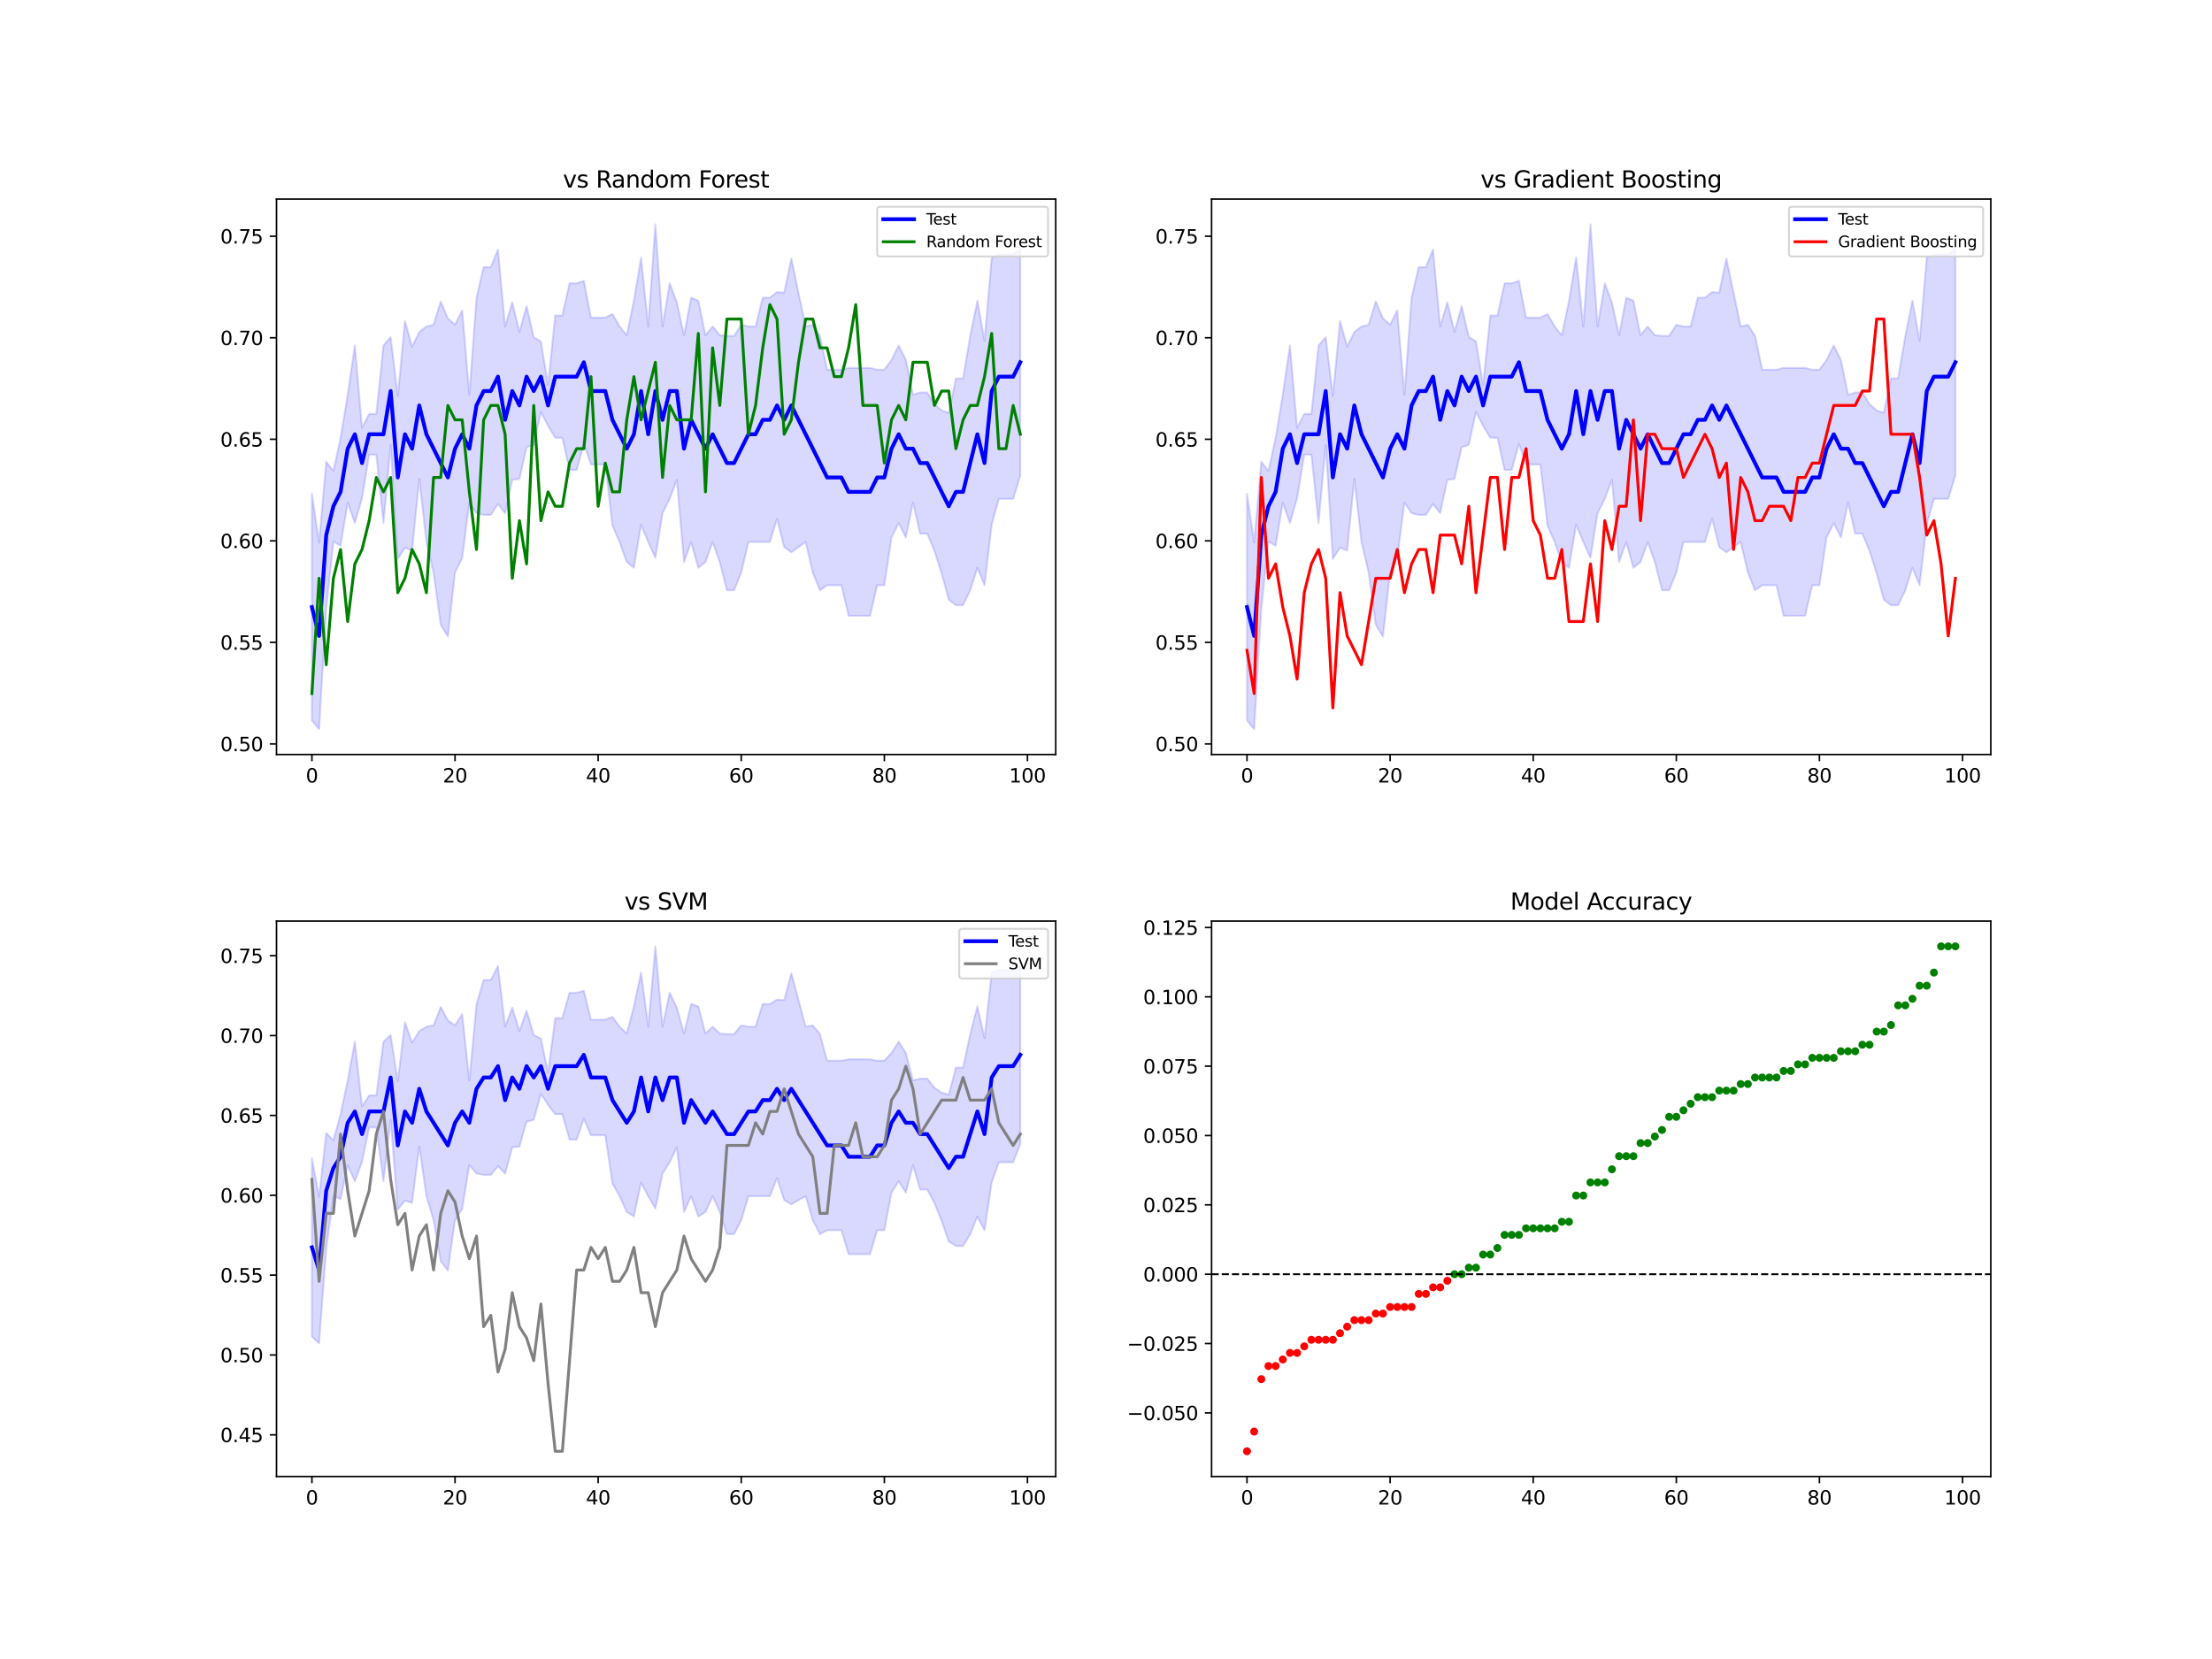 <?xml version="1.0" encoding="utf-8" standalone="no"?>
<!DOCTYPE svg PUBLIC "-//W3C//DTD SVG 1.1//EN"
  "http://www.w3.org/Graphics/SVG/1.1/DTD/svg11.dtd">
<svg xmlns:xlink="http://www.w3.org/1999/xlink" width="1152pt" height="864pt" viewBox="0 0 1152 864" xmlns="http://www.w3.org/2000/svg" version="1.1">
 <defs>
  <style type="text/css">*{stroke-linejoin: round; stroke-linecap: butt}</style>
 </defs>
 <g id="figure_1">
  <g id="patch_1">
   <path d="M 0 864 
L 1152 864 
L 1152 0 
L 0 0 
z
" style="fill: #ffffff"/>
  </g>
  <g id="axes_1">
   <g id="patch_2">
    <path d="M 144 392.932 
L 549.818 392.932 
L 549.818 103.68 
L 144 103.68 
z
" style="fill: #ffffff"/>
   </g>
   <g id="PolyCollection_1">
    <defs>
     <path id="m769278e14b" d="M 162.446 -606.891 
L 162.446 -488.767 
L 166.173 -484.216 
L 169.899 -547.086 
L 173.626 -581.962 
L 177.352 -579.77 
L 181.079 -602.273 
L 184.805 -591.601 
L 188.532 -604.465 
L 192.258 -627.232 
L 195.985 -627.232 
L 199.711 -591.601 
L 203.438 -632.277 
L 207.165 -572.906 
L 210.891 -578.778 
L 214.618 -577.3 
L 218.344 -614.595 
L 222.071 -581.708 
L 225.797 -565.814 
L 229.524 -538.641 
L 233.25 -532.487 
L 236.977 -565.814 
L 240.703 -573.315 
L 244.43 -602.273 
L 248.156 -596.71 
L 251.883 -595.817 
L 255.609 -595.817 
L 259.336 -601.597 
L 263.062 -596.729 
L 266.789 -614.104 
L 270.515 -614.595 
L 274.242 -631.097 
L 277.968 -632.277 
L 281.695 -649.47 
L 285.421 -642.234 
L 289.148 -636.02 
L 292.875 -636.02 
L 296.601 -619.232 
L 300.328 -619.232 
L 304.054 -632.913 
L 307.781 -622.095 
L 311.507 -622.095 
L 315.234 -622.095 
L 318.96 -590.221 
L 322.687 -581.708 
L 326.413 -571.277 
L 330.14 -568.279 
L 333.866 -590.782 
L 337.593 -581.708 
L 341.319 -573.513 
L 345.046 -596.729 
L 348.772 -604.211 
L 352.499 -614.104 
L 356.225 -571.277 
L 359.952 -581.694 
L 363.678 -568.279 
L 367.405 -571.277 
L 371.131 -581.708 
L 374.858 -571.277 
L 378.585 -556.592 
L 382.311 -556.592 
L 386.038 -565.814 
L 389.764 -581.708 
L 393.491 -581.708 
L 397.217 -581.694 
L 400.944 -581.694 
L 404.67 -593.78 
L 408.397 -579.095 
L 412.123 -576.347 
L 415.85 -579.095 
L 419.576 -581.708 
L 423.303 -565.814 
L 427.029 -556.592 
L 430.756 -559.206 
L 434.482 -559.206 
L 438.209 -559.206 
L 441.935 -543.311 
L 445.662 -543.311 
L 449.388 -543.311 
L 453.115 -543.311 
L 456.841 -559.206 
L 460.568 -559.206 
L 464.295 -584.1 
L 468.021 -591.601 
L 471.748 -584.1 
L 475.474 -602.273 
L 479.201 -586.091 
L 482.927 -586.091 
L 486.654 -577.09 
L 490.38 -565.405 
L 494.107 -551.724 
L 497.833 -548.774 
L 501.56 -548.774 
L 505.286 -556.592 
L 509.013 -568.279 
L 512.739 -559.191 
L 516.466 -590.782 
L 520.192 -604.196 
L 523.919 -604.196 
L 527.645 -604.196 
L 531.372 -616.282 
L 531.372 -734.407 
L 531.372 -734.407 
L 527.645 -731.491 
L 523.919 -731.491 
L 520.192 -731.491 
L 516.466 -729.903 
L 512.739 -686.486 
L 509.013 -707.401 
L 505.286 -689.084 
L 501.56 -666.899 
L 497.833 -666.899 
L 494.107 -648.947 
L 490.38 -650.268 
L 486.654 -653.585 
L 482.927 -659.585 
L 479.201 -659.585 
L 475.474 -658.405 
L 471.748 -676.578 
L 468.021 -684.079 
L 464.295 -676.578 
L 460.568 -671.469 
L 456.841 -671.469 
L 453.115 -672.362 
L 449.388 -672.362 
L 445.662 -672.362 
L 441.935 -672.362 
L 438.209 -671.469 
L 434.482 -671.469 
L 430.756 -671.469 
L 427.029 -689.084 
L 423.303 -694.864 
L 419.576 -693.972 
L 415.85 -711.587 
L 412.123 -729.337 
L 408.397 -711.587 
L 404.67 -711.904 
L 400.944 -708.988 
L 397.217 -708.988 
L 393.491 -693.972 
L 389.764 -693.972 
L 386.038 -694.864 
L 382.311 -689.084 
L 378.585 -689.084 
L 374.858 -689.401 
L 371.131 -693.972 
L 367.405 -689.401 
L 363.678 -707.401 
L 359.952 -708.988 
L 356.225 -689.401 
L 352.499 -706.582 
L 348.772 -716.475 
L 345.046 -693.952 
L 341.319 -747.172 
L 337.593 -693.972 
L 333.866 -729.903 
L 330.14 -707.401 
L 326.413 -689.401 
L 322.687 -693.972 
L 318.96 -700.461 
L 315.234 -698.59 
L 311.507 -698.59 
L 307.781 -698.59 
L 304.054 -717.776 
L 300.328 -716.455 
L 296.601 -716.455 
L 292.875 -699.667 
L 289.148 -699.667 
L 285.421 -663.45 
L 281.695 -686.217 
L 277.968 -688.409 
L 274.242 -704.591 
L 270.515 -691.089 
L 266.789 -706.582 
L 263.062 -693.952 
L 259.336 -734.09 
L 255.609 -724.868 
L 251.883 -724.868 
L 248.156 -708.974 
L 244.43 -658.405 
L 240.703 -702.365 
L 236.977 -694.864 
L 233.25 -698.188 
L 229.524 -707.036 
L 225.797 -694.864 
L 222.071 -693.972 
L 218.344 -691.089 
L 214.618 -683.379 
L 210.891 -696.902 
L 207.165 -657.769 
L 203.438 -688.409 
L 199.711 -684.079 
L 195.985 -648.448 
L 192.258 -648.448 
L 188.532 -641.212 
L 184.805 -684.079 
L 181.079 -658.405 
L 177.352 -635.902 
L 173.626 -618.709 
L 169.899 -623.581 
L 166.173 -581.439 
L 162.446 -606.891 
z
" style="stroke: #0000ff; stroke-opacity: 0.15"/>
    </defs>
    <g clip-path="url(#p8ee5b3fa1a)">
     <use xlink:href="#m769278e14b" x="0" y="864" style="fill: #0000ff; fill-opacity: 0.15; stroke: #0000ff; stroke-opacity: 0.15"/>
    </g>
   </g>
   <g id="matplotlib.axis_1">
    <g id="xtick_1">
     <g id="line2d_1">
      <defs>
       <path id="m6ce159f101" d="M 0 0 
L 0 3.5 
" style="stroke: #000000; stroke-width: 0.8"/>
      </defs>
      <g>
       <use xlink:href="#m6ce159f101" x="162.446" y="392.932" style="stroke: #000000; stroke-width: 0.8"/>
      </g>
     </g>
     <g id="text_1">
      <!-- 0 -->
      <g transform="translate(159.265 407.531) scale(0.1 -0.1)">
       <defs>
        <path id="DejaVuSans-30" d="M 2034 4250 
Q 1547 4250 1301 3770 
Q 1056 3291 1056 2328 
Q 1056 1369 1301 889 
Q 1547 409 2034 409 
Q 2525 409 2770 889 
Q 3016 1369 3016 2328 
Q 3016 3291 2770 3770 
Q 2525 4250 2034 4250 
z
M 2034 4750 
Q 2819 4750 3233 4129 
Q 3647 3509 3647 2328 
Q 3647 1150 3233 529 
Q 2819 -91 2034 -91 
Q 1250 -91 836 529 
Q 422 1150 422 2328 
Q 422 3509 836 4129 
Q 1250 4750 2034 4750 
z
" transform="scale(0.016)"/>
       </defs>
       <use xlink:href="#DejaVuSans-30"/>
      </g>
     </g>
    </g>
    <g id="xtick_2">
     <g id="line2d_2">
      <g>
       <use xlink:href="#m6ce159f101" x="236.977" y="392.932" style="stroke: #000000; stroke-width: 0.8"/>
      </g>
     </g>
     <g id="text_2">
      <!-- 20 -->
      <g transform="translate(230.614 407.531) scale(0.1 -0.1)">
       <defs>
        <path id="DejaVuSans-32" d="M 1228 531 
L 3431 531 
L 3431 0 
L 469 0 
L 469 531 
Q 828 903 1448 1529 
Q 2069 2156 2228 2338 
Q 2531 2678 2651 2914 
Q 2772 3150 2772 3378 
Q 2772 3750 2511 3984 
Q 2250 4219 1831 4219 
Q 1534 4219 1204 4116 
Q 875 4013 500 3803 
L 500 4441 
Q 881 4594 1212 4672 
Q 1544 4750 1819 4750 
Q 2544 4750 2975 4387 
Q 3406 4025 3406 3419 
Q 3406 3131 3298 2873 
Q 3191 2616 2906 2266 
Q 2828 2175 2409 1742 
Q 1991 1309 1228 531 
z
" transform="scale(0.016)"/>
       </defs>
       <use xlink:href="#DejaVuSans-32"/>
       <use xlink:href="#DejaVuSans-30" x="63.623"/>
      </g>
     </g>
    </g>
    <g id="xtick_3">
     <g id="line2d_3">
      <g>
       <use xlink:href="#m6ce159f101" x="311.507" y="392.932" style="stroke: #000000; stroke-width: 0.8"/>
      </g>
     </g>
     <g id="text_3">
      <!-- 40 -->
      <g transform="translate(305.145 407.531) scale(0.1 -0.1)">
       <defs>
        <path id="DejaVuSans-34" d="M 2419 4116 
L 825 1625 
L 2419 1625 
L 2419 4116 
z
M 2253 4666 
L 3047 4666 
L 3047 1625 
L 3713 1625 
L 3713 1100 
L 3047 1100 
L 3047 0 
L 2419 0 
L 2419 1100 
L 313 1100 
L 313 1709 
L 2253 4666 
z
" transform="scale(0.016)"/>
       </defs>
       <use xlink:href="#DejaVuSans-34"/>
       <use xlink:href="#DejaVuSans-30" x="63.623"/>
      </g>
     </g>
    </g>
    <g id="xtick_4">
     <g id="line2d_4">
      <g>
       <use xlink:href="#m6ce159f101" x="386.038" y="392.932" style="stroke: #000000; stroke-width: 0.8"/>
      </g>
     </g>
     <g id="text_4">
      <!-- 60 -->
      <g transform="translate(379.675 407.531) scale(0.1 -0.1)">
       <defs>
        <path id="DejaVuSans-36" d="M 2113 2584 
Q 1688 2584 1439 2293 
Q 1191 2003 1191 1497 
Q 1191 994 1439 701 
Q 1688 409 2113 409 
Q 2538 409 2786 701 
Q 3034 994 3034 1497 
Q 3034 2003 2786 2293 
Q 2538 2584 2113 2584 
z
M 3366 4563 
L 3366 3988 
Q 3128 4100 2886 4159 
Q 2644 4219 2406 4219 
Q 1781 4219 1451 3797 
Q 1122 3375 1075 2522 
Q 1259 2794 1537 2939 
Q 1816 3084 2150 3084 
Q 2853 3084 3261 2657 
Q 3669 2231 3669 1497 
Q 3669 778 3244 343 
Q 2819 -91 2113 -91 
Q 1303 -91 875 529 
Q 447 1150 447 2328 
Q 447 3434 972 4092 
Q 1497 4750 2381 4750 
Q 2619 4750 2861 4703 
Q 3103 4656 3366 4563 
z
" transform="scale(0.016)"/>
       </defs>
       <use xlink:href="#DejaVuSans-36"/>
       <use xlink:href="#DejaVuSans-30" x="63.623"/>
      </g>
     </g>
    </g>
    <g id="xtick_5">
     <g id="line2d_5">
      <g>
       <use xlink:href="#m6ce159f101" x="460.568" y="392.932" style="stroke: #000000; stroke-width: 0.8"/>
      </g>
     </g>
     <g id="text_5">
      <!-- 80 -->
      <g transform="translate(454.205 407.531) scale(0.1 -0.1)">
       <defs>
        <path id="DejaVuSans-38" d="M 2034 2216 
Q 1584 2216 1326 1975 
Q 1069 1734 1069 1313 
Q 1069 891 1326 650 
Q 1584 409 2034 409 
Q 2484 409 2743 651 
Q 3003 894 3003 1313 
Q 3003 1734 2745 1975 
Q 2488 2216 2034 2216 
z
M 1403 2484 
Q 997 2584 770 2862 
Q 544 3141 544 3541 
Q 544 4100 942 4425 
Q 1341 4750 2034 4750 
Q 2731 4750 3128 4425 
Q 3525 4100 3525 3541 
Q 3525 3141 3298 2862 
Q 3072 2584 2669 2484 
Q 3125 2378 3379 2068 
Q 3634 1759 3634 1313 
Q 3634 634 3220 271 
Q 2806 -91 2034 -91 
Q 1263 -91 848 271 
Q 434 634 434 1313 
Q 434 1759 690 2068 
Q 947 2378 1403 2484 
z
M 1172 3481 
Q 1172 3119 1398 2916 
Q 1625 2713 2034 2713 
Q 2441 2713 2670 2916 
Q 2900 3119 2900 3481 
Q 2900 3844 2670 4047 
Q 2441 4250 2034 4250 
Q 1625 4250 1398 4047 
Q 1172 3844 1172 3481 
z
" transform="scale(0.016)"/>
       </defs>
       <use xlink:href="#DejaVuSans-38"/>
       <use xlink:href="#DejaVuSans-30" x="63.623"/>
      </g>
     </g>
    </g>
    <g id="xtick_6">
     <g id="line2d_6">
      <g>
       <use xlink:href="#m6ce159f101" x="535.098" y="392.932" style="stroke: #000000; stroke-width: 0.8"/>
      </g>
     </g>
     <g id="text_6">
      <!-- 100 -->
      <g transform="translate(525.555 407.531) scale(0.1 -0.1)">
       <defs>
        <path id="DejaVuSans-31" d="M 794 531 
L 1825 531 
L 1825 4091 
L 703 3866 
L 703 4441 
L 1819 4666 
L 2450 4666 
L 2450 531 
L 3481 531 
L 3481 0 
L 794 0 
L 794 531 
z
" transform="scale(0.016)"/>
       </defs>
       <use xlink:href="#DejaVuSans-31"/>
       <use xlink:href="#DejaVuSans-30" x="63.623"/>
       <use xlink:href="#DejaVuSans-30" x="127.246"/>
      </g>
     </g>
    </g>
   </g>
   <g id="matplotlib.axis_2">
    <g id="ytick_1">
     <g id="line2d_7">
      <defs>
       <path id="mfd659cfcc2" d="M 0 0 
L -3.5 0 
" style="stroke: #000000; stroke-width: 0.8"/>
      </defs>
      <g>
       <use xlink:href="#mfd659cfcc2" x="144" y="387.43" style="stroke: #000000; stroke-width: 0.8"/>
      </g>
     </g>
     <g id="text_7">
      <!-- 0.50 -->
      <g transform="translate(114.734 391.229) scale(0.1 -0.1)">
       <defs>
        <path id="DejaVuSans-2e" d="M 684 794 
L 1344 794 
L 1344 0 
L 684 0 
L 684 794 
z
" transform="scale(0.016)"/>
        <path id="DejaVuSans-35" d="M 691 4666 
L 3169 4666 
L 3169 4134 
L 1269 4134 
L 1269 2991 
Q 1406 3038 1543 3061 
Q 1681 3084 1819 3084 
Q 2600 3084 3056 2656 
Q 3513 2228 3513 1497 
Q 3513 744 3044 326 
Q 2575 -91 1722 -91 
Q 1428 -91 1123 -41 
Q 819 9 494 109 
L 494 744 
Q 775 591 1075 516 
Q 1375 441 1709 441 
Q 2250 441 2565 725 
Q 2881 1009 2881 1497 
Q 2881 1984 2565 2268 
Q 2250 2553 1709 2553 
Q 1456 2553 1204 2497 
Q 953 2441 691 2322 
L 691 4666 
z
" transform="scale(0.016)"/>
       </defs>
       <use xlink:href="#DejaVuSans-30"/>
       <use xlink:href="#DejaVuSans-2e" x="63.623"/>
       <use xlink:href="#DejaVuSans-35" x="95.41"/>
       <use xlink:href="#DejaVuSans-30" x="159.033"/>
      </g>
     </g>
    </g>
    <g id="ytick_2">
     <g id="line2d_8">
      <g>
       <use xlink:href="#mfd659cfcc2" x="144" y="334.548" style="stroke: #000000; stroke-width: 0.8"/>
      </g>
     </g>
     <g id="text_8">
      <!-- 0.55 -->
      <g transform="translate(114.734 338.347) scale(0.1 -0.1)">
       <use xlink:href="#DejaVuSans-30"/>
       <use xlink:href="#DejaVuSans-2e" x="63.623"/>
       <use xlink:href="#DejaVuSans-35" x="95.41"/>
       <use xlink:href="#DejaVuSans-35" x="159.033"/>
      </g>
     </g>
    </g>
    <g id="ytick_3">
     <g id="line2d_9">
      <g>
       <use xlink:href="#mfd659cfcc2" x="144" y="281.667" style="stroke: #000000; stroke-width: 0.8"/>
      </g>
     </g>
     <g id="text_9">
      <!-- 0.60 -->
      <g transform="translate(114.734 285.466) scale(0.1 -0.1)">
       <use xlink:href="#DejaVuSans-30"/>
       <use xlink:href="#DejaVuSans-2e" x="63.623"/>
       <use xlink:href="#DejaVuSans-36" x="95.41"/>
       <use xlink:href="#DejaVuSans-30" x="159.033"/>
      </g>
     </g>
    </g>
    <g id="ytick_4">
     <g id="line2d_10">
      <g>
       <use xlink:href="#mfd659cfcc2" x="144" y="228.785" style="stroke: #000000; stroke-width: 0.8"/>
      </g>
     </g>
     <g id="text_10">
      <!-- 0.65 -->
      <g transform="translate(114.734 232.585) scale(0.1 -0.1)">
       <use xlink:href="#DejaVuSans-30"/>
       <use xlink:href="#DejaVuSans-2e" x="63.623"/>
       <use xlink:href="#DejaVuSans-36" x="95.41"/>
       <use xlink:href="#DejaVuSans-35" x="159.033"/>
      </g>
     </g>
    </g>
    <g id="ytick_5">
     <g id="line2d_11">
      <g>
       <use xlink:href="#mfd659cfcc2" x="144" y="175.904" style="stroke: #000000; stroke-width: 0.8"/>
      </g>
     </g>
     <g id="text_11">
      <!-- 0.70 -->
      <g transform="translate(114.734 179.703) scale(0.1 -0.1)">
       <defs>
        <path id="DejaVuSans-37" d="M 525 4666 
L 3525 4666 
L 3525 4397 
L 1831 0 
L 1172 0 
L 2766 4134 
L 525 4134 
L 525 4666 
z
" transform="scale(0.016)"/>
       </defs>
       <use xlink:href="#DejaVuSans-30"/>
       <use xlink:href="#DejaVuSans-2e" x="63.623"/>
       <use xlink:href="#DejaVuSans-37" x="95.41"/>
       <use xlink:href="#DejaVuSans-30" x="159.033"/>
      </g>
     </g>
    </g>
    <g id="ytick_6">
     <g id="line2d_12">
      <g>
       <use xlink:href="#mfd659cfcc2" x="144" y="123.022" style="stroke: #000000; stroke-width: 0.8"/>
      </g>
     </g>
     <g id="text_12">
      <!-- 0.75 -->
      <g transform="translate(114.734 126.822) scale(0.1 -0.1)">
       <use xlink:href="#DejaVuSans-30"/>
       <use xlink:href="#DejaVuSans-2e" x="63.623"/>
       <use xlink:href="#DejaVuSans-37" x="95.41"/>
       <use xlink:href="#DejaVuSans-35" x="159.033"/>
      </g>
     </g>
    </g>
   </g>
   <g id="line2d_13">
    <path d="M 162.446 316.171 
L 166.173 331.173 
L 169.899 278.666 
L 173.626 263.665 
L 177.352 256.164 
L 181.079 233.661 
L 184.805 226.16 
L 188.532 241.162 
L 192.258 226.16 
L 195.985 226.16 
L 199.711 226.16 
L 203.438 203.657 
L 207.165 248.663 
L 210.891 226.16 
L 214.618 233.661 
L 218.344 211.158 
L 222.071 226.16 
L 225.797 233.661 
L 229.524 241.162 
L 233.25 248.663 
L 236.977 233.661 
L 240.703 226.16 
L 244.43 233.661 
L 248.156 211.158 
L 251.883 203.657 
L 255.609 203.657 
L 259.336 196.156 
L 263.062 218.659 
L 266.789 203.657 
L 270.515 211.158 
L 274.242 196.156 
L 277.968 203.657 
L 281.695 196.156 
L 285.421 211.158 
L 289.148 196.156 
L 292.875 196.156 
L 296.601 196.156 
L 300.328 196.156 
L 304.054 188.655 
L 307.781 203.657 
L 311.507 203.657 
L 315.234 203.657 
L 318.96 218.659 
L 322.687 226.16 
L 326.413 233.661 
L 330.14 226.16 
L 333.866 203.657 
L 337.593 226.16 
L 341.319 203.657 
L 345.046 218.659 
L 348.772 203.657 
L 352.499 203.657 
L 356.225 233.661 
L 359.952 218.659 
L 363.678 226.16 
L 367.405 233.661 
L 371.131 226.16 
L 374.858 233.661 
L 378.585 241.162 
L 382.311 241.162 
L 386.038 233.661 
L 389.764 226.16 
L 393.491 226.16 
L 397.217 218.659 
L 400.944 218.659 
L 404.67 211.158 
L 408.397 218.659 
L 412.123 211.158 
L 415.85 218.659 
L 419.576 226.16 
L 423.303 233.661 
L 427.029 241.162 
L 430.756 248.663 
L 434.482 248.663 
L 438.209 248.663 
L 441.935 256.164 
L 445.662 256.164 
L 449.388 256.164 
L 453.115 256.164 
L 456.841 248.663 
L 460.568 248.663 
L 464.295 233.661 
L 468.021 226.16 
L 471.748 233.661 
L 475.474 233.661 
L 479.201 241.162 
L 482.927 241.162 
L 486.654 248.663 
L 490.38 256.164 
L 494.107 263.665 
L 497.833 256.164 
L 501.56 256.164 
L 505.286 241.162 
L 509.013 226.16 
L 512.739 241.162 
L 516.466 203.657 
L 520.192 196.156 
L 523.919 196.156 
L 527.645 196.156 
L 531.372 188.655 
" clip-path="url(#p8ee5b3fa1a)" style="fill: none; stroke: #0000ff; stroke-width: 2; stroke-linecap: square"/>
   </g>
   <g id="line2d_14">
    <path d="M 162.446 361.177 
L 166.173 301.169 
L 169.899 346.175 
L 173.626 301.169 
L 177.352 286.167 
L 181.079 323.672 
L 184.805 293.668 
L 188.532 286.167 
L 192.258 271.165 
L 195.985 248.663 
L 199.711 256.164 
L 203.438 248.663 
L 207.165 308.67 
L 210.891 301.169 
L 214.618 286.167 
L 218.344 293.668 
L 222.071 308.67 
L 225.797 248.663 
L 229.524 248.663 
L 233.25 211.158 
L 236.977 218.659 
L 240.703 218.659 
L 244.43 256.164 
L 248.156 286.167 
L 251.883 218.659 
L 255.609 211.158 
L 259.336 211.158 
L 263.062 226.16 
L 266.789 301.169 
L 270.515 271.165 
L 274.242 293.668 
L 277.968 211.158 
L 281.695 271.165 
L 285.421 256.164 
L 289.148 263.665 
L 292.875 263.665 
L 296.601 241.162 
L 300.328 233.661 
L 304.054 233.661 
L 307.781 196.156 
L 311.507 263.665 
L 315.234 241.162 
L 318.96 256.164 
L 322.687 256.164 
L 326.413 218.659 
L 330.14 196.156 
L 333.866 218.659 
L 337.593 203.657 
L 341.319 188.655 
L 345.046 248.663 
L 348.772 211.158 
L 352.499 218.659 
L 356.225 218.659 
L 359.952 218.659 
L 363.678 173.654 
L 367.405 256.164 
L 371.131 181.154 
L 374.858 211.158 
L 378.585 166.153 
L 382.311 166.153 
L 386.038 166.153 
L 389.764 226.16 
L 393.491 211.158 
L 397.217 181.154 
L 400.944 158.652 
L 404.67 166.153 
L 408.397 226.16 
L 412.123 218.659 
L 415.85 188.655 
L 419.576 166.153 
L 423.303 166.153 
L 427.029 181.154 
L 430.756 181.154 
L 434.482 196.156 
L 438.209 196.156 
L 441.935 181.154 
L 445.662 158.652 
L 449.388 211.158 
L 453.115 211.158 
L 456.841 211.158 
L 460.568 241.162 
L 464.295 218.659 
L 468.021 211.158 
L 471.748 218.659 
L 475.474 188.655 
L 479.201 188.655 
L 482.927 188.655 
L 486.654 211.158 
L 490.38 203.657 
L 494.107 203.657 
L 497.833 233.661 
L 501.56 218.659 
L 505.286 211.158 
L 509.013 211.158 
L 512.739 196.156 
L 516.466 173.654 
L 520.192 233.661 
L 523.919 233.661 
L 527.645 211.158 
L 531.372 226.16 
" clip-path="url(#p8ee5b3fa1a)" style="fill: none; stroke: #008000; stroke-width: 1.5; stroke-linecap: square"/>
   </g>
   <g id="patch_3">
    <path d="M 144 392.932 
L 144 103.68 
" style="fill: none; stroke: #000000; stroke-width: 0.8; stroke-linejoin: miter; stroke-linecap: square"/>
   </g>
   <g id="patch_4">
    <path d="M 549.818 392.932 
L 549.818 103.68 
" style="fill: none; stroke: #000000; stroke-width: 0.8; stroke-linejoin: miter; stroke-linecap: square"/>
   </g>
   <g id="patch_5">
    <path d="M 144 392.932 
L 549.818 392.932 
" style="fill: none; stroke: #000000; stroke-width: 0.8; stroke-linejoin: miter; stroke-linecap: square"/>
   </g>
   <g id="patch_6">
    <path d="M 144 103.68 
L 549.818 103.68 
" style="fill: none; stroke: #000000; stroke-width: 0.8; stroke-linejoin: miter; stroke-linecap: square"/>
   </g>
   <g id="text_13">
    <!-- vs Random Forest -->
    <g transform="translate(293.174 97.68) scale(0.12 -0.12)">
     <defs>
      <path id="DejaVuSans-76" d="M 191 3500 
L 800 3500 
L 1894 563 
L 2988 3500 
L 3597 3500 
L 2284 0 
L 1503 0 
L 191 3500 
z
" transform="scale(0.016)"/>
      <path id="DejaVuSans-73" d="M 2834 3397 
L 2834 2853 
Q 2591 2978 2328 3040 
Q 2066 3103 1784 3103 
Q 1356 3103 1142 2972 
Q 928 2841 928 2578 
Q 928 2378 1081 2264 
Q 1234 2150 1697 2047 
L 1894 2003 
Q 2506 1872 2764 1633 
Q 3022 1394 3022 966 
Q 3022 478 2636 193 
Q 2250 -91 1575 -91 
Q 1294 -91 989 -36 
Q 684 19 347 128 
L 347 722 
Q 666 556 975 473 
Q 1284 391 1588 391 
Q 1994 391 2212 530 
Q 2431 669 2431 922 
Q 2431 1156 2273 1281 
Q 2116 1406 1581 1522 
L 1381 1569 
Q 847 1681 609 1914 
Q 372 2147 372 2553 
Q 372 3047 722 3315 
Q 1072 3584 1716 3584 
Q 2034 3584 2315 3537 
Q 2597 3491 2834 3397 
z
" transform="scale(0.016)"/>
      <path id="DejaVuSans-20" transform="scale(0.016)"/>
      <path id="DejaVuSans-52" d="M 2841 2188 
Q 3044 2119 3236 1894 
Q 3428 1669 3622 1275 
L 4263 0 
L 3584 0 
L 2988 1197 
Q 2756 1666 2539 1819 
Q 2322 1972 1947 1972 
L 1259 1972 
L 1259 0 
L 628 0 
L 628 4666 
L 2053 4666 
Q 2853 4666 3247 4331 
Q 3641 3997 3641 3322 
Q 3641 2881 3436 2590 
Q 3231 2300 2841 2188 
z
M 1259 4147 
L 1259 2491 
L 2053 2491 
Q 2509 2491 2742 2702 
Q 2975 2913 2975 3322 
Q 2975 3731 2742 3939 
Q 2509 4147 2053 4147 
L 1259 4147 
z
" transform="scale(0.016)"/>
      <path id="DejaVuSans-61" d="M 2194 1759 
Q 1497 1759 1228 1600 
Q 959 1441 959 1056 
Q 959 750 1161 570 
Q 1363 391 1709 391 
Q 2188 391 2477 730 
Q 2766 1069 2766 1631 
L 2766 1759 
L 2194 1759 
z
M 3341 1997 
L 3341 0 
L 2766 0 
L 2766 531 
Q 2569 213 2275 61 
Q 1981 -91 1556 -91 
Q 1019 -91 701 211 
Q 384 513 384 1019 
Q 384 1609 779 1909 
Q 1175 2209 1959 2209 
L 2766 2209 
L 2766 2266 
Q 2766 2663 2505 2880 
Q 2244 3097 1772 3097 
Q 1472 3097 1187 3025 
Q 903 2953 641 2809 
L 641 3341 
Q 956 3463 1253 3523 
Q 1550 3584 1831 3584 
Q 2591 3584 2966 3190 
Q 3341 2797 3341 1997 
z
" transform="scale(0.016)"/>
      <path id="DejaVuSans-6e" d="M 3513 2113 
L 3513 0 
L 2938 0 
L 2938 2094 
Q 2938 2591 2744 2837 
Q 2550 3084 2163 3084 
Q 1697 3084 1428 2787 
Q 1159 2491 1159 1978 
L 1159 0 
L 581 0 
L 581 3500 
L 1159 3500 
L 1159 2956 
Q 1366 3272 1645 3428 
Q 1925 3584 2291 3584 
Q 2894 3584 3203 3211 
Q 3513 2838 3513 2113 
z
" transform="scale(0.016)"/>
      <path id="DejaVuSans-64" d="M 2906 2969 
L 2906 4863 
L 3481 4863 
L 3481 0 
L 2906 0 
L 2906 525 
Q 2725 213 2448 61 
Q 2172 -91 1784 -91 
Q 1150 -91 751 415 
Q 353 922 353 1747 
Q 353 2572 751 3078 
Q 1150 3584 1784 3584 
Q 2172 3584 2448 3432 
Q 2725 3281 2906 2969 
z
M 947 1747 
Q 947 1113 1208 752 
Q 1469 391 1925 391 
Q 2381 391 2643 752 
Q 2906 1113 2906 1747 
Q 2906 2381 2643 2742 
Q 2381 3103 1925 3103 
Q 1469 3103 1208 2742 
Q 947 2381 947 1747 
z
" transform="scale(0.016)"/>
      <path id="DejaVuSans-6f" d="M 1959 3097 
Q 1497 3097 1228 2736 
Q 959 2375 959 1747 
Q 959 1119 1226 758 
Q 1494 397 1959 397 
Q 2419 397 2687 759 
Q 2956 1122 2956 1747 
Q 2956 2369 2687 2733 
Q 2419 3097 1959 3097 
z
M 1959 3584 
Q 2709 3584 3137 3096 
Q 3566 2609 3566 1747 
Q 3566 888 3137 398 
Q 2709 -91 1959 -91 
Q 1206 -91 779 398 
Q 353 888 353 1747 
Q 353 2609 779 3096 
Q 1206 3584 1959 3584 
z
" transform="scale(0.016)"/>
      <path id="DejaVuSans-6d" d="M 3328 2828 
Q 3544 3216 3844 3400 
Q 4144 3584 4550 3584 
Q 5097 3584 5394 3201 
Q 5691 2819 5691 2113 
L 5691 0 
L 5113 0 
L 5113 2094 
Q 5113 2597 4934 2840 
Q 4756 3084 4391 3084 
Q 3944 3084 3684 2787 
Q 3425 2491 3425 1978 
L 3425 0 
L 2847 0 
L 2847 2094 
Q 2847 2600 2669 2842 
Q 2491 3084 2119 3084 
Q 1678 3084 1418 2786 
Q 1159 2488 1159 1978 
L 1159 0 
L 581 0 
L 581 3500 
L 1159 3500 
L 1159 2956 
Q 1356 3278 1631 3431 
Q 1906 3584 2284 3584 
Q 2666 3584 2933 3390 
Q 3200 3197 3328 2828 
z
" transform="scale(0.016)"/>
      <path id="DejaVuSans-46" d="M 628 4666 
L 3309 4666 
L 3309 4134 
L 1259 4134 
L 1259 2759 
L 3109 2759 
L 3109 2228 
L 1259 2228 
L 1259 0 
L 628 0 
L 628 4666 
z
" transform="scale(0.016)"/>
      <path id="DejaVuSans-72" d="M 2631 2963 
Q 2534 3019 2420 3045 
Q 2306 3072 2169 3072 
Q 1681 3072 1420 2755 
Q 1159 2438 1159 1844 
L 1159 0 
L 581 0 
L 581 3500 
L 1159 3500 
L 1159 2956 
Q 1341 3275 1631 3429 
Q 1922 3584 2338 3584 
Q 2397 3584 2469 3576 
Q 2541 3569 2628 3553 
L 2631 2963 
z
" transform="scale(0.016)"/>
      <path id="DejaVuSans-65" d="M 3597 1894 
L 3597 1613 
L 953 1613 
Q 991 1019 1311 708 
Q 1631 397 2203 397 
Q 2534 397 2845 478 
Q 3156 559 3463 722 
L 3463 178 
Q 3153 47 2828 -22 
Q 2503 -91 2169 -91 
Q 1331 -91 842 396 
Q 353 884 353 1716 
Q 353 2575 817 3079 
Q 1281 3584 2069 3584 
Q 2775 3584 3186 3129 
Q 3597 2675 3597 1894 
z
M 3022 2063 
Q 3016 2534 2758 2815 
Q 2500 3097 2075 3097 
Q 1594 3097 1305 2825 
Q 1016 2553 972 2059 
L 3022 2063 
z
" transform="scale(0.016)"/>
      <path id="DejaVuSans-74" d="M 1172 4494 
L 1172 3500 
L 2356 3500 
L 2356 3053 
L 1172 3053 
L 1172 1153 
Q 1172 725 1289 603 
Q 1406 481 1766 481 
L 2356 481 
L 2356 0 
L 1766 0 
Q 1100 0 847 248 
Q 594 497 594 1153 
L 594 3053 
L 172 3053 
L 172 3500 
L 594 3500 
L 594 4494 
L 1172 4494 
z
" transform="scale(0.016)"/>
     </defs>
     <use xlink:href="#DejaVuSans-76"/>
     <use xlink:href="#DejaVuSans-73" x="59.18"/>
     <use xlink:href="#DejaVuSans-20" x="111.279"/>
     <use xlink:href="#DejaVuSans-52" x="143.066"/>
     <use xlink:href="#DejaVuSans-61" x="210.299"/>
     <use xlink:href="#DejaVuSans-6e" x="271.578"/>
     <use xlink:href="#DejaVuSans-64" x="334.957"/>
     <use xlink:href="#DejaVuSans-6f" x="398.434"/>
     <use xlink:href="#DejaVuSans-6d" x="459.615"/>
     <use xlink:href="#DejaVuSans-20" x="557.027"/>
     <use xlink:href="#DejaVuSans-46" x="588.814"/>
     <use xlink:href="#DejaVuSans-6f" x="642.709"/>
     <use xlink:href="#DejaVuSans-72" x="703.891"/>
     <use xlink:href="#DejaVuSans-65" x="742.754"/>
     <use xlink:href="#DejaVuSans-73" x="804.277"/>
     <use xlink:href="#DejaVuSans-74" x="856.377"/>
    </g>
   </g>
   <g id="legend_1">
    <g id="patch_7">
     <path d="M 458.417 133.565 
L 544.218 133.565 
Q 545.818 133.565 545.818 131.965 
L 545.818 109.28 
Q 545.818 107.68 544.218 107.68 
L 458.417 107.68 
Q 456.817 107.68 456.817 109.28 
L 456.817 131.965 
Q 456.817 133.565 458.417 133.565 
z
" style="fill: #ffffff; opacity: 0.8; stroke: #cccccc; stroke-linejoin: miter"/>
    </g>
    <g id="line2d_15">
     <path d="M 460.017 114.159 
L 468.017 114.159 
L 476.017 114.159 
" style="fill: none; stroke: #0000ff; stroke-width: 2; stroke-linecap: square"/>
    </g>
    <g id="text_14">
     <!-- Test -->
     <g transform="translate(482.417 116.959) scale(0.08 -0.08)">
      <defs>
       <path id="DejaVuSans-54" d="M -19 4666 
L 3928 4666 
L 3928 4134 
L 2272 4134 
L 2272 0 
L 1638 0 
L 1638 4134 
L -19 4134 
L -19 4666 
z
" transform="scale(0.016)"/>
      </defs>
      <use xlink:href="#DejaVuSans-54"/>
      <use xlink:href="#DejaVuSans-65" x="44.084"/>
      <use xlink:href="#DejaVuSans-73" x="105.607"/>
      <use xlink:href="#DejaVuSans-74" x="157.707"/>
     </g>
    </g>
    <g id="line2d_16">
     <path d="M 460.017 125.901 
L 468.017 125.901 
L 476.017 125.901 
" style="fill: none; stroke: #008000; stroke-width: 1.5; stroke-linecap: square"/>
    </g>
    <g id="text_15">
     <!-- Random Forest -->
     <g transform="translate(482.417 128.701) scale(0.08 -0.08)">
      <use xlink:href="#DejaVuSans-52"/>
      <use xlink:href="#DejaVuSans-61" x="67.232"/>
      <use xlink:href="#DejaVuSans-6e" x="128.512"/>
      <use xlink:href="#DejaVuSans-64" x="191.891"/>
      <use xlink:href="#DejaVuSans-6f" x="255.367"/>
      <use xlink:href="#DejaVuSans-6d" x="316.549"/>
      <use xlink:href="#DejaVuSans-20" x="413.961"/>
      <use xlink:href="#DejaVuSans-46" x="445.748"/>
      <use xlink:href="#DejaVuSans-6f" x="499.643"/>
      <use xlink:href="#DejaVuSans-72" x="560.824"/>
      <use xlink:href="#DejaVuSans-65" x="599.688"/>
      <use xlink:href="#DejaVuSans-73" x="661.211"/>
      <use xlink:href="#DejaVuSans-74" x="713.311"/>
     </g>
    </g>
   </g>
  </g>
  <g id="axes_2">
   <g id="patch_8">
    <path d="M 630.982 392.932 
L 1036.8 392.932 
L 1036.8 103.68 
L 630.982 103.68 
z
" style="fill: #ffffff"/>
   </g>
   <g id="PolyCollection_2">
    <defs>
     <path id="m4d3202df58" d="M 649.428 -606.891 
L 649.428 -488.767 
L 653.155 -484.216 
L 656.881 -547.086 
L 660.608 -581.962 
L 664.334 -579.77 
L 668.061 -602.273 
L 671.787 -591.601 
L 675.514 -604.465 
L 679.24 -627.232 
L 682.967 -627.232 
L 686.693 -591.601 
L 690.42 -632.277 
L 694.146 -572.906 
L 697.873 -578.778 
L 701.599 -577.3 
L 705.326 -614.595 
L 709.052 -581.708 
L 712.779 -565.814 
L 716.505 -538.641 
L 720.232 -532.487 
L 723.959 -565.814 
L 727.685 -573.315 
L 731.412 -602.273 
L 735.138 -596.71 
L 738.865 -595.817 
L 742.591 -595.817 
L 746.318 -601.597 
L 750.044 -596.729 
L 753.771 -614.104 
L 757.497 -614.595 
L 761.224 -631.097 
L 764.95 -632.277 
L 768.677 -649.47 
L 772.403 -642.234 
L 776.13 -636.02 
L 779.856 -636.02 
L 783.583 -619.232 
L 787.309 -619.232 
L 791.036 -632.913 
L 794.762 -622.095 
L 798.489 -622.095 
L 802.215 -622.095 
L 805.942 -590.221 
L 809.669 -581.708 
L 813.395 -571.277 
L 817.122 -568.279 
L 820.848 -590.782 
L 824.575 -581.708 
L 828.301 -573.513 
L 832.028 -596.729 
L 835.754 -604.211 
L 839.481 -614.104 
L 843.207 -571.277 
L 846.934 -581.694 
L 850.66 -568.279 
L 854.387 -571.277 
L 858.113 -581.708 
L 861.84 -571.277 
L 865.566 -556.592 
L 869.293 -556.592 
L 873.019 -565.814 
L 876.746 -581.708 
L 880.472 -581.708 
L 884.199 -581.694 
L 887.925 -581.694 
L 891.652 -593.78 
L 895.379 -579.095 
L 899.105 -576.347 
L 902.832 -579.095 
L 906.558 -581.708 
L 910.285 -565.814 
L 914.011 -556.592 
L 917.738 -559.206 
L 921.464 -559.206 
L 925.191 -559.206 
L 928.917 -543.311 
L 932.644 -543.311 
L 936.37 -543.311 
L 940.097 -543.311 
L 943.823 -559.206 
L 947.55 -559.206 
L 951.276 -584.1 
L 955.003 -591.601 
L 958.729 -584.1 
L 962.456 -602.273 
L 966.182 -586.091 
L 969.909 -586.091 
L 973.635 -577.09 
L 977.362 -565.405 
L 981.089 -551.724 
L 984.815 -548.774 
L 988.542 -548.774 
L 992.268 -556.592 
L 995.995 -568.279 
L 999.721 -559.191 
L 1003.448 -590.782 
L 1007.174 -604.196 
L 1010.901 -604.196 
L 1014.627 -604.196 
L 1018.354 -616.282 
L 1018.354 -734.407 
L 1018.354 -734.407 
L 1014.627 -731.491 
L 1010.901 -731.491 
L 1007.174 -731.491 
L 1003.448 -729.903 
L 999.721 -686.486 
L 995.995 -707.401 
L 992.268 -689.084 
L 988.542 -666.899 
L 984.815 -666.899 
L 981.089 -648.947 
L 977.362 -650.268 
L 973.635 -653.585 
L 969.909 -659.585 
L 966.182 -659.585 
L 962.456 -658.405 
L 958.729 -676.578 
L 955.003 -684.079 
L 951.276 -676.578 
L 947.55 -671.469 
L 943.823 -671.469 
L 940.097 -672.362 
L 936.37 -672.362 
L 932.644 -672.362 
L 928.917 -672.362 
L 925.191 -671.469 
L 921.464 -671.469 
L 917.738 -671.469 
L 914.011 -689.084 
L 910.285 -694.864 
L 906.558 -693.972 
L 902.832 -711.587 
L 899.105 -729.337 
L 895.379 -711.587 
L 891.652 -711.904 
L 887.925 -708.988 
L 884.199 -708.988 
L 880.472 -693.972 
L 876.746 -693.972 
L 873.019 -694.864 
L 869.293 -689.084 
L 865.566 -689.084 
L 861.84 -689.401 
L 858.113 -693.972 
L 854.387 -689.401 
L 850.66 -707.401 
L 846.934 -708.988 
L 843.207 -689.401 
L 839.481 -706.582 
L 835.754 -716.475 
L 832.028 -693.952 
L 828.301 -747.172 
L 824.575 -693.972 
L 820.848 -729.903 
L 817.122 -707.401 
L 813.395 -689.401 
L 809.669 -693.972 
L 805.942 -700.461 
L 802.215 -698.59 
L 798.489 -698.59 
L 794.762 -698.59 
L 791.036 -717.776 
L 787.309 -716.455 
L 783.583 -716.455 
L 779.856 -699.667 
L 776.13 -699.667 
L 772.403 -663.45 
L 768.677 -686.217 
L 764.95 -688.409 
L 761.224 -704.591 
L 757.497 -691.089 
L 753.771 -706.582 
L 750.044 -693.952 
L 746.318 -734.09 
L 742.591 -724.868 
L 738.865 -724.868 
L 735.138 -708.974 
L 731.412 -658.405 
L 727.685 -702.365 
L 723.959 -694.864 
L 720.232 -698.188 
L 716.505 -707.036 
L 712.779 -694.864 
L 709.052 -693.972 
L 705.326 -691.089 
L 701.599 -683.379 
L 697.873 -696.902 
L 694.146 -657.769 
L 690.42 -688.409 
L 686.693 -684.079 
L 682.967 -648.448 
L 679.24 -648.448 
L 675.514 -641.212 
L 671.787 -684.079 
L 668.061 -658.405 
L 664.334 -635.902 
L 660.608 -618.709 
L 656.881 -623.581 
L 653.155 -581.439 
L 649.428 -606.891 
z
" style="stroke: #0000ff; stroke-opacity: 0.15"/>
    </defs>
    <g clip-path="url(#pfdd8717a72)">
     <use xlink:href="#m4d3202df58" x="0" y="864" style="fill: #0000ff; fill-opacity: 0.15; stroke: #0000ff; stroke-opacity: 0.15"/>
    </g>
   </g>
   <g id="matplotlib.axis_3">
    <g id="xtick_7">
     <g id="line2d_17">
      <g>
       <use xlink:href="#m6ce159f101" x="649.428" y="392.932" style="stroke: #000000; stroke-width: 0.8"/>
      </g>
     </g>
     <g id="text_16">
      <!-- 0 -->
      <g transform="translate(646.247 407.531) scale(0.1 -0.1)">
       <use xlink:href="#DejaVuSans-30"/>
      </g>
     </g>
    </g>
    <g id="xtick_8">
     <g id="line2d_18">
      <g>
       <use xlink:href="#m6ce159f101" x="723.959" y="392.932" style="stroke: #000000; stroke-width: 0.8"/>
      </g>
     </g>
     <g id="text_17">
      <!-- 20 -->
      <g transform="translate(717.596 407.531) scale(0.1 -0.1)">
       <use xlink:href="#DejaVuSans-32"/>
       <use xlink:href="#DejaVuSans-30" x="63.623"/>
      </g>
     </g>
    </g>
    <g id="xtick_9">
     <g id="line2d_19">
      <g>
       <use xlink:href="#m6ce159f101" x="798.489" y="392.932" style="stroke: #000000; stroke-width: 0.8"/>
      </g>
     </g>
     <g id="text_18">
      <!-- 40 -->
      <g transform="translate(792.126 407.531) scale(0.1 -0.1)">
       <use xlink:href="#DejaVuSans-34"/>
       <use xlink:href="#DejaVuSans-30" x="63.623"/>
      </g>
     </g>
    </g>
    <g id="xtick_10">
     <g id="line2d_20">
      <g>
       <use xlink:href="#m6ce159f101" x="873.019" y="392.932" style="stroke: #000000; stroke-width: 0.8"/>
      </g>
     </g>
     <g id="text_19">
      <!-- 60 -->
      <g transform="translate(866.657 407.531) scale(0.1 -0.1)">
       <use xlink:href="#DejaVuSans-36"/>
       <use xlink:href="#DejaVuSans-30" x="63.623"/>
      </g>
     </g>
    </g>
    <g id="xtick_11">
     <g id="line2d_21">
      <g>
       <use xlink:href="#m6ce159f101" x="947.55" y="392.932" style="stroke: #000000; stroke-width: 0.8"/>
      </g>
     </g>
     <g id="text_20">
      <!-- 80 -->
      <g transform="translate(941.187 407.531) scale(0.1 -0.1)">
       <use xlink:href="#DejaVuSans-38"/>
       <use xlink:href="#DejaVuSans-30" x="63.623"/>
      </g>
     </g>
    </g>
    <g id="xtick_12">
     <g id="line2d_22">
      <g>
       <use xlink:href="#m6ce159f101" x="1022.08" y="392.932" style="stroke: #000000; stroke-width: 0.8"/>
      </g>
     </g>
     <g id="text_21">
      <!-- 100 -->
      <g transform="translate(1012.536 407.531) scale(0.1 -0.1)">
       <use xlink:href="#DejaVuSans-31"/>
       <use xlink:href="#DejaVuSans-30" x="63.623"/>
       <use xlink:href="#DejaVuSans-30" x="127.246"/>
      </g>
     </g>
    </g>
   </g>
   <g id="matplotlib.axis_4">
    <g id="ytick_7">
     <g id="line2d_23">
      <g>
       <use xlink:href="#mfd659cfcc2" x="630.982" y="387.43" style="stroke: #000000; stroke-width: 0.8"/>
      </g>
     </g>
     <g id="text_22">
      <!-- 0.50 -->
      <g transform="translate(601.716 391.229) scale(0.1 -0.1)">
       <use xlink:href="#DejaVuSans-30"/>
       <use xlink:href="#DejaVuSans-2e" x="63.623"/>
       <use xlink:href="#DejaVuSans-35" x="95.41"/>
       <use xlink:href="#DejaVuSans-30" x="159.033"/>
      </g>
     </g>
    </g>
    <g id="ytick_8">
     <g id="line2d_24">
      <g>
       <use xlink:href="#mfd659cfcc2" x="630.982" y="334.548" style="stroke: #000000; stroke-width: 0.8"/>
      </g>
     </g>
     <g id="text_23">
      <!-- 0.55 -->
      <g transform="translate(601.716 338.347) scale(0.1 -0.1)">
       <use xlink:href="#DejaVuSans-30"/>
       <use xlink:href="#DejaVuSans-2e" x="63.623"/>
       <use xlink:href="#DejaVuSans-35" x="95.41"/>
       <use xlink:href="#DejaVuSans-35" x="159.033"/>
      </g>
     </g>
    </g>
    <g id="ytick_9">
     <g id="line2d_25">
      <g>
       <use xlink:href="#mfd659cfcc2" x="630.982" y="281.667" style="stroke: #000000; stroke-width: 0.8"/>
      </g>
     </g>
     <g id="text_24">
      <!-- 0.60 -->
      <g transform="translate(601.716 285.466) scale(0.1 -0.1)">
       <use xlink:href="#DejaVuSans-30"/>
       <use xlink:href="#DejaVuSans-2e" x="63.623"/>
       <use xlink:href="#DejaVuSans-36" x="95.41"/>
       <use xlink:href="#DejaVuSans-30" x="159.033"/>
      </g>
     </g>
    </g>
    <g id="ytick_10">
     <g id="line2d_26">
      <g>
       <use xlink:href="#mfd659cfcc2" x="630.982" y="228.785" style="stroke: #000000; stroke-width: 0.8"/>
      </g>
     </g>
     <g id="text_25">
      <!-- 0.65 -->
      <g transform="translate(601.716 232.585) scale(0.1 -0.1)">
       <use xlink:href="#DejaVuSans-30"/>
       <use xlink:href="#DejaVuSans-2e" x="63.623"/>
       <use xlink:href="#DejaVuSans-36" x="95.41"/>
       <use xlink:href="#DejaVuSans-35" x="159.033"/>
      </g>
     </g>
    </g>
    <g id="ytick_11">
     <g id="line2d_27">
      <g>
       <use xlink:href="#mfd659cfcc2" x="630.982" y="175.904" style="stroke: #000000; stroke-width: 0.8"/>
      </g>
     </g>
     <g id="text_26">
      <!-- 0.70 -->
      <g transform="translate(601.716 179.703) scale(0.1 -0.1)">
       <use xlink:href="#DejaVuSans-30"/>
       <use xlink:href="#DejaVuSans-2e" x="63.623"/>
       <use xlink:href="#DejaVuSans-37" x="95.41"/>
       <use xlink:href="#DejaVuSans-30" x="159.033"/>
      </g>
     </g>
    </g>
    <g id="ytick_12">
     <g id="line2d_28">
      <g>
       <use xlink:href="#mfd659cfcc2" x="630.982" y="123.022" style="stroke: #000000; stroke-width: 0.8"/>
      </g>
     </g>
     <g id="text_27">
      <!-- 0.75 -->
      <g transform="translate(601.716 126.822) scale(0.1 -0.1)">
       <use xlink:href="#DejaVuSans-30"/>
       <use xlink:href="#DejaVuSans-2e" x="63.623"/>
       <use xlink:href="#DejaVuSans-37" x="95.41"/>
       <use xlink:href="#DejaVuSans-35" x="159.033"/>
      </g>
     </g>
    </g>
   </g>
   <g id="line2d_29">
    <path d="M 649.428 316.171 
L 653.155 331.173 
L 656.881 278.666 
L 660.608 263.665 
L 664.334 256.164 
L 668.061 233.661 
L 671.787 226.16 
L 675.514 241.162 
L 679.24 226.16 
L 682.967 226.16 
L 686.693 226.16 
L 690.42 203.657 
L 694.146 248.663 
L 697.873 226.16 
L 701.599 233.661 
L 705.326 211.158 
L 709.052 226.16 
L 712.779 233.661 
L 716.505 241.162 
L 720.232 248.663 
L 723.959 233.661 
L 727.685 226.16 
L 731.412 233.661 
L 735.138 211.158 
L 738.865 203.657 
L 742.591 203.657 
L 746.318 196.156 
L 750.044 218.659 
L 753.771 203.657 
L 757.497 211.158 
L 761.224 196.156 
L 764.95 203.657 
L 768.677 196.156 
L 772.403 211.158 
L 776.13 196.156 
L 779.856 196.156 
L 783.583 196.156 
L 787.309 196.156 
L 791.036 188.655 
L 794.762 203.657 
L 798.489 203.657 
L 802.215 203.657 
L 805.942 218.659 
L 809.669 226.16 
L 813.395 233.661 
L 817.122 226.16 
L 820.848 203.657 
L 824.575 226.16 
L 828.301 203.657 
L 832.028 218.659 
L 835.754 203.657 
L 839.481 203.657 
L 843.207 233.661 
L 846.934 218.659 
L 850.66 226.16 
L 854.387 233.661 
L 858.113 226.16 
L 861.84 233.661 
L 865.566 241.162 
L 869.293 241.162 
L 873.019 233.661 
L 876.746 226.16 
L 880.472 226.16 
L 884.199 218.659 
L 887.925 218.659 
L 891.652 211.158 
L 895.379 218.659 
L 899.105 211.158 
L 902.832 218.659 
L 906.558 226.16 
L 910.285 233.661 
L 914.011 241.162 
L 917.738 248.663 
L 921.464 248.663 
L 925.191 248.663 
L 928.917 256.164 
L 932.644 256.164 
L 936.37 256.164 
L 940.097 256.164 
L 943.823 248.663 
L 947.55 248.663 
L 951.276 233.661 
L 955.003 226.16 
L 958.729 233.661 
L 962.456 233.661 
L 966.182 241.162 
L 969.909 241.162 
L 973.635 248.663 
L 977.362 256.164 
L 981.089 263.665 
L 984.815 256.164 
L 988.542 256.164 
L 992.268 241.162 
L 995.995 226.16 
L 999.721 241.162 
L 1003.448 203.657 
L 1007.174 196.156 
L 1010.901 196.156 
L 1014.627 196.156 
L 1018.354 188.655 
" clip-path="url(#pfdd8717a72)" style="fill: none; stroke: #0000ff; stroke-width: 2; stroke-linecap: square"/>
   </g>
   <g id="line2d_30">
    <path d="M 649.428 338.674 
L 653.155 361.177 
L 656.881 248.663 
L 660.608 301.169 
L 664.334 293.668 
L 668.061 316.171 
L 671.787 331.173 
L 675.514 353.676 
L 679.24 308.67 
L 682.967 293.668 
L 686.693 286.167 
L 690.42 301.169 
L 694.146 368.677 
L 697.873 308.67 
L 701.599 331.173 
L 705.326 338.674 
L 709.052 346.175 
L 712.779 323.672 
L 716.505 301.169 
L 720.232 301.169 
L 723.959 301.169 
L 727.685 286.167 
L 731.412 308.67 
L 735.138 293.668 
L 738.865 286.167 
L 742.591 286.167 
L 746.318 308.67 
L 750.044 278.666 
L 753.771 278.666 
L 757.497 278.666 
L 761.224 293.668 
L 764.95 263.665 
L 768.677 308.67 
L 772.403 278.666 
L 776.13 248.663 
L 779.856 248.663 
L 783.583 286.167 
L 787.309 248.663 
L 791.036 248.663 
L 794.762 233.661 
L 798.489 271.165 
L 802.215 278.666 
L 805.942 301.169 
L 809.669 301.169 
L 813.395 286.167 
L 817.122 323.672 
L 820.848 323.672 
L 824.575 323.672 
L 828.301 293.668 
L 832.028 323.672 
L 835.754 271.165 
L 839.481 286.167 
L 843.207 263.665 
L 846.934 263.665 
L 850.66 218.659 
L 854.387 271.165 
L 858.113 226.16 
L 861.84 226.16 
L 865.566 233.661 
L 869.293 233.661 
L 873.019 233.661 
L 876.746 248.663 
L 880.472 241.162 
L 884.199 233.661 
L 887.925 226.16 
L 891.652 233.661 
L 895.379 248.663 
L 899.105 241.162 
L 902.832 286.167 
L 906.558 248.663 
L 910.285 256.164 
L 914.011 271.165 
L 917.738 271.165 
L 921.464 263.665 
L 925.191 263.665 
L 928.917 263.665 
L 932.644 271.165 
L 936.37 248.663 
L 940.097 248.663 
L 943.823 241.162 
L 947.55 241.162 
L 951.276 226.16 
L 955.003 211.158 
L 958.729 211.158 
L 962.456 211.158 
L 966.182 211.158 
L 969.909 203.657 
L 973.635 203.657 
L 977.362 166.153 
L 981.089 166.153 
L 984.815 226.16 
L 988.542 226.16 
L 992.268 226.16 
L 995.995 226.16 
L 999.721 248.663 
L 1003.448 278.666 
L 1007.174 271.165 
L 1010.901 293.668 
L 1014.627 331.173 
L 1018.354 301.169 
" clip-path="url(#pfdd8717a72)" style="fill: none; stroke: #ff0000; stroke-width: 1.5; stroke-linecap: square"/>
   </g>
   <g id="patch_9">
    <path d="M 630.982 392.932 
L 630.982 103.68 
" style="fill: none; stroke: #000000; stroke-width: 0.8; stroke-linejoin: miter; stroke-linecap: square"/>
   </g>
   <g id="patch_10">
    <path d="M 1036.8 392.932 
L 1036.8 103.68 
" style="fill: none; stroke: #000000; stroke-width: 0.8; stroke-linejoin: miter; stroke-linecap: square"/>
   </g>
   <g id="patch_11">
    <path d="M 630.982 392.932 
L 1036.8 392.932 
" style="fill: none; stroke: #000000; stroke-width: 0.8; stroke-linejoin: miter; stroke-linecap: square"/>
   </g>
   <g id="patch_12">
    <path d="M 630.982 103.68 
L 1036.8 103.68 
" style="fill: none; stroke: #000000; stroke-width: 0.8; stroke-linejoin: miter; stroke-linecap: square"/>
   </g>
   <g id="text_28">
    <!-- vs Gradient Boosting -->
    <g transform="translate(771.07 97.68) scale(0.12 -0.12)">
     <defs>
      <path id="DejaVuSans-47" d="M 3809 666 
L 3809 1919 
L 2778 1919 
L 2778 2438 
L 4434 2438 
L 4434 434 
Q 4069 175 3628 42 
Q 3188 -91 2688 -91 
Q 1594 -91 976 548 
Q 359 1188 359 2328 
Q 359 3472 976 4111 
Q 1594 4750 2688 4750 
Q 3144 4750 3555 4637 
Q 3966 4525 4313 4306 
L 4313 3634 
Q 3963 3931 3569 4081 
Q 3175 4231 2741 4231 
Q 1884 4231 1454 3753 
Q 1025 3275 1025 2328 
Q 1025 1384 1454 906 
Q 1884 428 2741 428 
Q 3075 428 3337 486 
Q 3600 544 3809 666 
z
" transform="scale(0.016)"/>
      <path id="DejaVuSans-69" d="M 603 3500 
L 1178 3500 
L 1178 0 
L 603 0 
L 603 3500 
z
M 603 4863 
L 1178 4863 
L 1178 4134 
L 603 4134 
L 603 4863 
z
" transform="scale(0.016)"/>
      <path id="DejaVuSans-42" d="M 1259 2228 
L 1259 519 
L 2272 519 
Q 2781 519 3026 730 
Q 3272 941 3272 1375 
Q 3272 1813 3026 2020 
Q 2781 2228 2272 2228 
L 1259 2228 
z
M 1259 4147 
L 1259 2741 
L 2194 2741 
Q 2656 2741 2882 2914 
Q 3109 3088 3109 3444 
Q 3109 3797 2882 3972 
Q 2656 4147 2194 4147 
L 1259 4147 
z
M 628 4666 
L 2241 4666 
Q 2963 4666 3353 4366 
Q 3744 4066 3744 3513 
Q 3744 3084 3544 2831 
Q 3344 2578 2956 2516 
Q 3422 2416 3680 2098 
Q 3938 1781 3938 1306 
Q 3938 681 3513 340 
Q 3088 0 2303 0 
L 628 0 
L 628 4666 
z
" transform="scale(0.016)"/>
      <path id="DejaVuSans-67" d="M 2906 1791 
Q 2906 2416 2648 2759 
Q 2391 3103 1925 3103 
Q 1463 3103 1205 2759 
Q 947 2416 947 1791 
Q 947 1169 1205 825 
Q 1463 481 1925 481 
Q 2391 481 2648 825 
Q 2906 1169 2906 1791 
z
M 3481 434 
Q 3481 -459 3084 -895 
Q 2688 -1331 1869 -1331 
Q 1566 -1331 1297 -1286 
Q 1028 -1241 775 -1147 
L 775 -588 
Q 1028 -725 1275 -790 
Q 1522 -856 1778 -856 
Q 2344 -856 2625 -561 
Q 2906 -266 2906 331 
L 2906 616 
Q 2728 306 2450 153 
Q 2172 0 1784 0 
Q 1141 0 747 490 
Q 353 981 353 1791 
Q 353 2603 747 3093 
Q 1141 3584 1784 3584 
Q 2172 3584 2450 3431 
Q 2728 3278 2906 2969 
L 2906 3500 
L 3481 3500 
L 3481 434 
z
" transform="scale(0.016)"/>
     </defs>
     <use xlink:href="#DejaVuSans-76"/>
     <use xlink:href="#DejaVuSans-73" x="59.18"/>
     <use xlink:href="#DejaVuSans-20" x="111.279"/>
     <use xlink:href="#DejaVuSans-47" x="143.066"/>
     <use xlink:href="#DejaVuSans-72" x="220.557"/>
     <use xlink:href="#DejaVuSans-61" x="261.67"/>
     <use xlink:href="#DejaVuSans-64" x="322.949"/>
     <use xlink:href="#DejaVuSans-69" x="386.426"/>
     <use xlink:href="#DejaVuSans-65" x="414.209"/>
     <use xlink:href="#DejaVuSans-6e" x="475.732"/>
     <use xlink:href="#DejaVuSans-74" x="539.111"/>
     <use xlink:href="#DejaVuSans-20" x="578.32"/>
     <use xlink:href="#DejaVuSans-42" x="610.107"/>
     <use xlink:href="#DejaVuSans-6f" x="678.711"/>
     <use xlink:href="#DejaVuSans-6f" x="739.893"/>
     <use xlink:href="#DejaVuSans-73" x="801.074"/>
     <use xlink:href="#DejaVuSans-74" x="853.174"/>
     <use xlink:href="#DejaVuSans-69" x="892.383"/>
     <use xlink:href="#DejaVuSans-6e" x="920.166"/>
     <use xlink:href="#DejaVuSans-67" x="983.545"/>
    </g>
   </g>
   <g id="legend_2">
    <g id="patch_13">
     <path d="M 933.284 133.565 
L 1031.2 133.565 
Q 1032.8 133.565 1032.8 131.965 
L 1032.8 109.28 
Q 1032.8 107.68 1031.2 107.68 
L 933.284 107.68 
Q 931.684 107.68 931.684 109.28 
L 931.684 131.965 
Q 931.684 133.565 933.284 133.565 
z
" style="fill: #ffffff; opacity: 0.8; stroke: #cccccc; stroke-linejoin: miter"/>
    </g>
    <g id="line2d_31">
     <path d="M 934.884 114.159 
L 942.884 114.159 
L 950.884 114.159 
" style="fill: none; stroke: #0000ff; stroke-width: 2; stroke-linecap: square"/>
    </g>
    <g id="text_29">
     <!-- Test -->
     <g transform="translate(957.284 116.959) scale(0.08 -0.08)">
      <use xlink:href="#DejaVuSans-54"/>
      <use xlink:href="#DejaVuSans-65" x="44.084"/>
      <use xlink:href="#DejaVuSans-73" x="105.607"/>
      <use xlink:href="#DejaVuSans-74" x="157.707"/>
     </g>
    </g>
    <g id="line2d_32">
     <path d="M 934.884 125.901 
L 942.884 125.901 
L 950.884 125.901 
" style="fill: none; stroke: #ff0000; stroke-width: 1.5; stroke-linecap: square"/>
    </g>
    <g id="text_30">
     <!-- Gradient Boosting -->
     <g transform="translate(957.284 128.701) scale(0.08 -0.08)">
      <use xlink:href="#DejaVuSans-47"/>
      <use xlink:href="#DejaVuSans-72" x="77.49"/>
      <use xlink:href="#DejaVuSans-61" x="118.604"/>
      <use xlink:href="#DejaVuSans-64" x="179.883"/>
      <use xlink:href="#DejaVuSans-69" x="243.359"/>
      <use xlink:href="#DejaVuSans-65" x="271.143"/>
      <use xlink:href="#DejaVuSans-6e" x="332.666"/>
      <use xlink:href="#DejaVuSans-74" x="396.045"/>
      <use xlink:href="#DejaVuSans-20" x="435.254"/>
      <use xlink:href="#DejaVuSans-42" x="467.041"/>
      <use xlink:href="#DejaVuSans-6f" x="535.645"/>
      <use xlink:href="#DejaVuSans-6f" x="596.826"/>
      <use xlink:href="#DejaVuSans-73" x="658.008"/>
      <use xlink:href="#DejaVuSans-74" x="710.107"/>
      <use xlink:href="#DejaVuSans-69" x="749.316"/>
      <use xlink:href="#DejaVuSans-6e" x="777.1"/>
      <use xlink:href="#DejaVuSans-67" x="840.479"/>
     </g>
    </g>
   </g>
  </g>
  <g id="axes_3">
   <g id="patch_14">
    <path d="M 144 768.96 
L 549.818 768.96 
L 549.818 479.708 
L 144 479.708 
z
" style="fill: #ffffff"/>
   </g>
   <g id="PolyCollection_3">
    <defs>
     <path id="m4fc8d03748" d="M 162.446 -260.821 
L 162.446 -167.922 
L 166.173 -164.343 
L 169.899 -213.787 
L 173.626 -241.215 
L 177.352 -239.492 
L 181.079 -257.189 
L 184.805 -248.796 
L 188.532 -258.912 
L 192.258 -276.818 
L 195.985 -276.818 
L 199.711 -248.796 
L 203.438 -280.785 
L 207.165 -234.093 
L 210.891 -238.711 
L 214.618 -237.548 
L 218.344 -266.879 
L 222.071 -241.016 
L 225.797 -228.515 
L 229.524 -207.145 
L 233.25 -202.306 
L 236.977 -228.515 
L 240.703 -234.414 
L 244.43 -257.189 
L 248.156 -252.814 
L 251.883 -252.112 
L 255.609 -252.112 
L 259.336 -256.657 
L 263.062 -252.829 
L 266.789 -266.493 
L 270.515 -266.879 
L 274.242 -279.857 
L 277.968 -280.785 
L 281.695 -294.307 
L 285.421 -288.616 
L 289.148 -283.729 
L 292.875 -283.729 
L 296.601 -270.526 
L 300.328 -270.526 
L 304.054 -281.285 
L 307.781 -272.778 
L 311.507 -272.778 
L 315.234 -272.778 
L 318.96 -247.71 
L 322.687 -241.016 
L 326.413 -232.812 
L 330.14 -230.454 
L 333.866 -248.152 
L 337.593 -241.016 
L 341.319 -234.571 
L 345.046 -252.829 
L 348.772 -258.713 
L 352.499 -266.493 
L 356.225 -232.812 
L 359.952 -241.004 
L 363.678 -230.454 
L 367.405 -232.812 
L 371.131 -241.016 
L 374.858 -232.812 
L 378.585 -221.263 
L 382.311 -221.263 
L 386.038 -228.515 
L 389.764 -241.016 
L 393.491 -241.016 
L 397.217 -241.004 
L 400.944 -241.004 
L 404.67 -250.509 
L 408.397 -238.96 
L 412.123 -236.799 
L 415.85 -238.96 
L 419.576 -241.016 
L 423.303 -228.515 
L 427.029 -221.263 
L 430.756 -223.318 
L 434.482 -223.318 
L 438.209 -223.318 
L 441.935 -210.818 
L 445.662 -210.818 
L 449.388 -210.818 
L 453.115 -210.818 
L 456.841 -223.318 
L 460.568 -223.318 
L 464.295 -242.897 
L 468.021 -248.796 
L 471.748 -242.897 
L 475.474 -257.189 
L 479.201 -244.463 
L 482.927 -244.463 
L 486.654 -237.384 
L 490.38 -228.194 
L 494.107 -217.434 
L 497.833 -215.115 
L 501.56 -215.115 
L 505.286 -221.263 
L 509.013 -230.454 
L 512.739 -223.307 
L 516.466 -248.152 
L 520.192 -258.701 
L 523.919 -258.701 
L 527.645 -258.701 
L 531.372 -268.206 
L 531.372 -361.105 
L 531.372 -361.105 
L 527.645 -358.812 
L 523.919 -358.812 
L 520.192 -358.812 
L 516.466 -357.563 
L 512.739 -323.417 
L 509.013 -339.866 
L 505.286 -325.461 
L 501.56 -308.013 
L 497.833 -308.013 
L 494.107 -293.895 
L 490.38 -294.934 
L 486.654 -297.543 
L 482.927 -302.262 
L 479.201 -302.262 
L 475.474 -301.334 
L 471.748 -315.626 
L 468.021 -321.525 
L 464.295 -315.626 
L 460.568 -311.608 
L 456.841 -311.608 
L 453.115 -312.31 
L 449.388 -312.31 
L 445.662 -312.31 
L 441.935 -312.31 
L 438.209 -311.608 
L 434.482 -311.608 
L 430.756 -311.608 
L 427.029 -325.461 
L 423.303 -330.007 
L 419.576 -329.305 
L 415.85 -343.159 
L 412.123 -357.118 
L 408.397 -343.159 
L 404.67 -343.408 
L 400.944 -341.115 
L 397.217 -341.115 
L 393.491 -329.305 
L 389.764 -329.305 
L 386.038 -330.007 
L 382.311 -325.461 
L 378.585 -325.461 
L 374.858 -325.711 
L 371.131 -329.305 
L 367.405 -325.711 
L 363.678 -339.866 
L 359.952 -341.115 
L 356.225 -325.711 
L 352.499 -339.222 
L 348.772 -347.002 
L 345.046 -329.29 
L 341.319 -371.144 
L 337.593 -329.305 
L 333.866 -357.563 
L 330.14 -339.866 
L 326.413 -325.711 
L 322.687 -329.305 
L 318.96 -334.409 
L 315.234 -332.937 
L 311.507 -332.937 
L 307.781 -332.937 
L 304.054 -348.026 
L 300.328 -346.987 
L 296.601 -346.987 
L 292.875 -333.784 
L 289.148 -333.784 
L 285.421 -305.301 
L 281.695 -323.206 
L 277.968 -324.93 
L 274.242 -337.656 
L 270.515 -327.038 
L 266.789 -339.222 
L 263.062 -329.29 
L 259.336 -360.856 
L 255.609 -353.603 
L 251.883 -353.603 
L 248.156 -341.103 
L 244.43 -301.334 
L 240.703 -335.906 
L 236.977 -330.007 
L 233.25 -332.621 
L 229.524 -339.579 
L 225.797 -330.007 
L 222.071 -329.305 
L 218.344 -327.038 
L 214.618 -320.974 
L 210.891 -331.61 
L 207.165 -300.833 
L 203.438 -324.93 
L 199.711 -321.525 
L 195.985 -293.503 
L 192.258 -293.503 
L 188.532 -287.812 
L 184.805 -321.525 
L 181.079 -301.334 
L 177.352 -283.636 
L 173.626 -270.115 
L 169.899 -273.946 
L 166.173 -240.804 
L 162.446 -260.821 
z
" style="stroke: #0000ff; stroke-opacity: 0.15"/>
    </defs>
    <g clip-path="url(#p68e3c93a0e)">
     <use xlink:href="#m4fc8d03748" x="0" y="864" style="fill: #0000ff; fill-opacity: 0.15; stroke: #0000ff; stroke-opacity: 0.15"/>
    </g>
   </g>
   <g id="matplotlib.axis_5">
    <g id="xtick_13">
     <g id="line2d_33">
      <g>
       <use xlink:href="#m6ce159f101" x="162.446" y="768.96" style="stroke: #000000; stroke-width: 0.8"/>
      </g>
     </g>
     <g id="text_31">
      <!-- 0 -->
      <g transform="translate(159.265 783.558) scale(0.1 -0.1)">
       <use xlink:href="#DejaVuSans-30"/>
      </g>
     </g>
    </g>
    <g id="xtick_14">
     <g id="line2d_34">
      <g>
       <use xlink:href="#m6ce159f101" x="236.977" y="768.96" style="stroke: #000000; stroke-width: 0.8"/>
      </g>
     </g>
     <g id="text_32">
      <!-- 20 -->
      <g transform="translate(230.614 783.558) scale(0.1 -0.1)">
       <use xlink:href="#DejaVuSans-32"/>
       <use xlink:href="#DejaVuSans-30" x="63.623"/>
      </g>
     </g>
    </g>
    <g id="xtick_15">
     <g id="line2d_35">
      <g>
       <use xlink:href="#m6ce159f101" x="311.507" y="768.96" style="stroke: #000000; stroke-width: 0.8"/>
      </g>
     </g>
     <g id="text_33">
      <!-- 40 -->
      <g transform="translate(305.145 783.558) scale(0.1 -0.1)">
       <use xlink:href="#DejaVuSans-34"/>
       <use xlink:href="#DejaVuSans-30" x="63.623"/>
      </g>
     </g>
    </g>
    <g id="xtick_16">
     <g id="line2d_36">
      <g>
       <use xlink:href="#m6ce159f101" x="386.038" y="768.96" style="stroke: #000000; stroke-width: 0.8"/>
      </g>
     </g>
     <g id="text_34">
      <!-- 60 -->
      <g transform="translate(379.675 783.558) scale(0.1 -0.1)">
       <use xlink:href="#DejaVuSans-36"/>
       <use xlink:href="#DejaVuSans-30" x="63.623"/>
      </g>
     </g>
    </g>
    <g id="xtick_17">
     <g id="line2d_37">
      <g>
       <use xlink:href="#m6ce159f101" x="460.568" y="768.96" style="stroke: #000000; stroke-width: 0.8"/>
      </g>
     </g>
     <g id="text_35">
      <!-- 80 -->
      <g transform="translate(454.205 783.558) scale(0.1 -0.1)">
       <use xlink:href="#DejaVuSans-38"/>
       <use xlink:href="#DejaVuSans-30" x="63.623"/>
      </g>
     </g>
    </g>
    <g id="xtick_18">
     <g id="line2d_38">
      <g>
       <use xlink:href="#m6ce159f101" x="535.098" y="768.96" style="stroke: #000000; stroke-width: 0.8"/>
      </g>
     </g>
     <g id="text_36">
      <!-- 100 -->
      <g transform="translate(525.555 783.558) scale(0.1 -0.1)">
       <use xlink:href="#DejaVuSans-31"/>
       <use xlink:href="#DejaVuSans-30" x="63.623"/>
       <use xlink:href="#DejaVuSans-30" x="127.246"/>
      </g>
     </g>
    </g>
   </g>
   <g id="matplotlib.axis_6">
    <g id="ytick_13">
     <g id="line2d_39">
      <g>
       <use xlink:href="#mfd659cfcc2" x="144" y="747.259" style="stroke: #000000; stroke-width: 0.8"/>
      </g>
     </g>
     <g id="text_37">
      <!-- 0.45 -->
      <g transform="translate(114.734 751.058) scale(0.1 -0.1)">
       <use xlink:href="#DejaVuSans-30"/>
       <use xlink:href="#DejaVuSans-2e" x="63.623"/>
       <use xlink:href="#DejaVuSans-34" x="95.41"/>
       <use xlink:href="#DejaVuSans-35" x="159.033"/>
      </g>
     </g>
    </g>
    <g id="ytick_14">
     <g id="line2d_40">
      <g>
       <use xlink:href="#mfd659cfcc2" x="144" y="705.67" style="stroke: #000000; stroke-width: 0.8"/>
      </g>
     </g>
     <g id="text_38">
      <!-- 0.50 -->
      <g transform="translate(114.734 709.469) scale(0.1 -0.1)">
       <use xlink:href="#DejaVuSans-30"/>
       <use xlink:href="#DejaVuSans-2e" x="63.623"/>
       <use xlink:href="#DejaVuSans-35" x="95.41"/>
       <use xlink:href="#DejaVuSans-30" x="159.033"/>
      </g>
     </g>
    </g>
    <g id="ytick_15">
     <g id="line2d_41">
      <g>
       <use xlink:href="#mfd659cfcc2" x="144" y="664.081" style="stroke: #000000; stroke-width: 0.8"/>
      </g>
     </g>
     <g id="text_39">
      <!-- 0.55 -->
      <g transform="translate(114.734 667.881) scale(0.1 -0.1)">
       <use xlink:href="#DejaVuSans-30"/>
       <use xlink:href="#DejaVuSans-2e" x="63.623"/>
       <use xlink:href="#DejaVuSans-35" x="95.41"/>
       <use xlink:href="#DejaVuSans-35" x="159.033"/>
      </g>
     </g>
    </g>
    <g id="ytick_16">
     <g id="line2d_42">
      <g>
       <use xlink:href="#mfd659cfcc2" x="144" y="622.493" style="stroke: #000000; stroke-width: 0.8"/>
      </g>
     </g>
     <g id="text_40">
      <!-- 0.60 -->
      <g transform="translate(114.734 626.292) scale(0.1 -0.1)">
       <use xlink:href="#DejaVuSans-30"/>
       <use xlink:href="#DejaVuSans-2e" x="63.623"/>
       <use xlink:href="#DejaVuSans-36" x="95.41"/>
       <use xlink:href="#DejaVuSans-30" x="159.033"/>
      </g>
     </g>
    </g>
    <g id="ytick_17">
     <g id="line2d_43">
      <g>
       <use xlink:href="#mfd659cfcc2" x="144" y="580.904" style="stroke: #000000; stroke-width: 0.8"/>
      </g>
     </g>
     <g id="text_41">
      <!-- 0.65 -->
      <g transform="translate(114.734 584.704) scale(0.1 -0.1)">
       <use xlink:href="#DejaVuSans-30"/>
       <use xlink:href="#DejaVuSans-2e" x="63.623"/>
       <use xlink:href="#DejaVuSans-36" x="95.41"/>
       <use xlink:href="#DejaVuSans-35" x="159.033"/>
      </g>
     </g>
    </g>
    <g id="ytick_18">
     <g id="line2d_44">
      <g>
       <use xlink:href="#mfd659cfcc2" x="144" y="539.316" style="stroke: #000000; stroke-width: 0.8"/>
      </g>
     </g>
     <g id="text_42">
      <!-- 0.70 -->
      <g transform="translate(114.734 543.115) scale(0.1 -0.1)">
       <use xlink:href="#DejaVuSans-30"/>
       <use xlink:href="#DejaVuSans-2e" x="63.623"/>
       <use xlink:href="#DejaVuSans-37" x="95.41"/>
       <use xlink:href="#DejaVuSans-30" x="159.033"/>
      </g>
     </g>
    </g>
    <g id="ytick_19">
     <g id="line2d_45">
      <g>
       <use xlink:href="#mfd659cfcc2" x="144" y="497.727" style="stroke: #000000; stroke-width: 0.8"/>
      </g>
     </g>
     <g id="text_43">
      <!-- 0.75 -->
      <g transform="translate(114.734 501.527) scale(0.1 -0.1)">
       <use xlink:href="#DejaVuSans-30"/>
       <use xlink:href="#DejaVuSans-2e" x="63.623"/>
       <use xlink:href="#DejaVuSans-37" x="95.41"/>
       <use xlink:href="#DejaVuSans-35" x="159.033"/>
      </g>
     </g>
    </g>
   </g>
   <g id="line2d_46">
    <path d="M 162.446 649.629 
L 166.173 661.427 
L 169.899 620.133 
L 173.626 608.335 
L 177.352 602.436 
L 181.079 584.739 
L 184.805 578.84 
L 188.532 590.638 
L 192.258 578.84 
L 195.985 578.84 
L 199.711 578.84 
L 203.438 561.142 
L 207.165 596.537 
L 210.891 578.84 
L 214.618 584.739 
L 218.344 567.042 
L 222.071 578.84 
L 225.797 584.739 
L 229.524 590.638 
L 233.25 596.537 
L 236.977 584.739 
L 240.703 578.84 
L 244.43 584.739 
L 248.156 567.042 
L 251.883 561.142 
L 255.609 561.142 
L 259.336 555.243 
L 263.062 572.941 
L 266.789 561.142 
L 270.515 567.042 
L 274.242 555.243 
L 277.968 561.142 
L 281.695 555.243 
L 285.421 567.042 
L 289.148 555.243 
L 292.875 555.243 
L 296.601 555.243 
L 300.328 555.243 
L 304.054 549.344 
L 307.781 561.142 
L 311.507 561.142 
L 315.234 561.142 
L 318.96 572.941 
L 322.687 578.84 
L 326.413 584.739 
L 330.14 578.84 
L 333.866 561.142 
L 337.593 578.84 
L 341.319 561.142 
L 345.046 572.941 
L 348.772 561.142 
L 352.499 561.142 
L 356.225 584.739 
L 359.952 572.941 
L 363.678 578.84 
L 367.405 584.739 
L 371.131 578.84 
L 374.858 584.739 
L 378.585 590.638 
L 382.311 590.638 
L 386.038 584.739 
L 389.764 578.84 
L 393.491 578.84 
L 397.217 572.941 
L 400.944 572.941 
L 404.67 567.042 
L 408.397 572.941 
L 412.123 567.042 
L 415.85 572.941 
L 419.576 578.84 
L 423.303 584.739 
L 427.029 590.638 
L 430.756 596.537 
L 434.482 596.537 
L 438.209 596.537 
L 441.935 602.436 
L 445.662 602.436 
L 449.388 602.436 
L 453.115 602.436 
L 456.841 596.537 
L 460.568 596.537 
L 464.295 584.739 
L 468.021 578.84 
L 471.748 584.739 
L 475.474 584.739 
L 479.201 590.638 
L 482.927 590.638 
L 486.654 596.537 
L 490.38 602.436 
L 494.107 608.335 
L 497.833 602.436 
L 501.56 602.436 
L 505.286 590.638 
L 509.013 578.84 
L 512.739 590.638 
L 516.466 561.142 
L 520.192 555.243 
L 523.919 555.243 
L 527.645 555.243 
L 531.372 549.344 
" clip-path="url(#p68e3c93a0e)" style="fill: none; stroke: #0000ff; stroke-width: 2; stroke-linecap: square"/>
   </g>
   <g id="line2d_47">
    <path d="M 162.446 614.234 
L 166.173 667.326 
L 169.899 631.931 
L 173.626 631.931 
L 177.352 590.638 
L 181.079 620.133 
L 184.805 643.73 
L 188.532 631.931 
L 192.258 620.133 
L 195.985 590.638 
L 199.711 578.84 
L 203.438 614.234 
L 207.165 637.831 
L 210.891 631.931 
L 214.618 661.427 
L 218.344 643.73 
L 222.071 637.831 
L 225.797 661.427 
L 229.524 631.931 
L 233.25 620.133 
L 236.977 626.032 
L 240.703 643.73 
L 244.43 655.528 
L 248.156 643.73 
L 251.883 690.922 
L 255.609 685.023 
L 259.336 714.519 
L 263.062 702.72 
L 266.789 673.225 
L 270.515 690.922 
L 274.242 696.821 
L 277.968 708.62 
L 281.695 679.124 
L 285.421 720.418 
L 289.148 755.812 
L 292.875 755.812 
L 296.601 708.62 
L 300.328 661.427 
L 304.054 661.427 
L 307.781 649.629 
L 311.507 655.528 
L 315.234 649.629 
L 318.96 667.326 
L 322.687 667.326 
L 326.413 661.427 
L 330.14 649.629 
L 333.866 673.225 
L 337.593 673.225 
L 341.319 690.922 
L 345.046 673.225 
L 348.772 667.326 
L 352.499 661.427 
L 356.225 643.73 
L 359.952 655.528 
L 363.678 661.427 
L 367.405 667.326 
L 371.131 661.427 
L 374.858 649.629 
L 378.585 596.537 
L 382.311 596.537 
L 386.038 596.537 
L 389.764 596.537 
L 393.491 584.739 
L 397.217 590.638 
L 400.944 578.84 
L 404.67 578.84 
L 408.397 567.042 
L 412.123 578.84 
L 415.85 590.638 
L 419.576 596.537 
L 423.303 602.436 
L 427.029 631.931 
L 430.756 631.931 
L 434.482 596.537 
L 438.209 596.537 
L 441.935 596.537 
L 445.662 584.739 
L 449.388 602.436 
L 453.115 602.436 
L 456.841 602.436 
L 460.568 596.537 
L 464.295 572.941 
L 468.021 567.042 
L 471.748 555.243 
L 475.474 567.042 
L 479.201 590.638 
L 482.927 584.739 
L 486.654 578.84 
L 490.38 572.941 
L 494.107 572.941 
L 497.833 572.941 
L 501.56 561.142 
L 505.286 572.941 
L 509.013 572.941 
L 512.739 572.941 
L 516.466 567.042 
L 520.192 584.739 
L 523.919 590.638 
L 527.645 596.537 
L 531.372 590.638 
" clip-path="url(#p68e3c93a0e)" style="fill: none; stroke: #808080; stroke-width: 1.5; stroke-linecap: square"/>
   </g>
   <g id="patch_15">
    <path d="M 144 768.96 
L 144 479.708 
" style="fill: none; stroke: #000000; stroke-width: 0.8; stroke-linejoin: miter; stroke-linecap: square"/>
   </g>
   <g id="patch_16">
    <path d="M 549.818 768.96 
L 549.818 479.708 
" style="fill: none; stroke: #000000; stroke-width: 0.8; stroke-linejoin: miter; stroke-linecap: square"/>
   </g>
   <g id="patch_17">
    <path d="M 144 768.96 
L 549.818 768.96 
" style="fill: none; stroke: #000000; stroke-width: 0.8; stroke-linejoin: miter; stroke-linecap: square"/>
   </g>
   <g id="patch_18">
    <path d="M 144 479.708 
L 549.818 479.708 
" style="fill: none; stroke: #000000; stroke-width: 0.8; stroke-linejoin: miter; stroke-linecap: square"/>
   </g>
   <g id="text_44">
    <!-- vs SVM -->
    <g transform="translate(325.235 473.708) scale(0.12 -0.12)">
     <defs>
      <path id="DejaVuSans-53" d="M 3425 4513 
L 3425 3897 
Q 3066 4069 2747 4153 
Q 2428 4238 2131 4238 
Q 1616 4238 1336 4038 
Q 1056 3838 1056 3469 
Q 1056 3159 1242 3001 
Q 1428 2844 1947 2747 
L 2328 2669 
Q 3034 2534 3370 2195 
Q 3706 1856 3706 1288 
Q 3706 609 3251 259 
Q 2797 -91 1919 -91 
Q 1588 -91 1214 -16 
Q 841 59 441 206 
L 441 856 
Q 825 641 1194 531 
Q 1563 422 1919 422 
Q 2459 422 2753 634 
Q 3047 847 3047 1241 
Q 3047 1584 2836 1778 
Q 2625 1972 2144 2069 
L 1759 2144 
Q 1053 2284 737 2584 
Q 422 2884 422 3419 
Q 422 4038 858 4394 
Q 1294 4750 2059 4750 
Q 2388 4750 2728 4690 
Q 3069 4631 3425 4513 
z
" transform="scale(0.016)"/>
      <path id="DejaVuSans-56" d="M 1831 0 
L 50 4666 
L 709 4666 
L 2188 738 
L 3669 4666 
L 4325 4666 
L 2547 0 
L 1831 0 
z
" transform="scale(0.016)"/>
      <path id="DejaVuSans-4d" d="M 628 4666 
L 1569 4666 
L 2759 1491 
L 3956 4666 
L 4897 4666 
L 4897 0 
L 4281 0 
L 4281 4097 
L 3078 897 
L 2444 897 
L 1241 4097 
L 1241 0 
L 628 0 
L 628 4666 
z
" transform="scale(0.016)"/>
     </defs>
     <use xlink:href="#DejaVuSans-76"/>
     <use xlink:href="#DejaVuSans-73" x="59.18"/>
     <use xlink:href="#DejaVuSans-20" x="111.279"/>
     <use xlink:href="#DejaVuSans-53" x="143.066"/>
     <use xlink:href="#DejaVuSans-56" x="206.543"/>
     <use xlink:href="#DejaVuSans-4d" x="274.951"/>
    </g>
   </g>
   <g id="legend_3">
    <g id="patch_19">
     <path d="M 501.164 509.593 
L 544.218 509.593 
Q 545.818 509.593 545.818 507.993 
L 545.818 485.308 
Q 545.818 483.708 544.218 483.708 
L 501.164 483.708 
Q 499.564 483.708 499.564 485.308 
L 499.564 507.993 
Q 499.564 509.593 501.164 509.593 
z
" style="fill: #ffffff; opacity: 0.8; stroke: #cccccc; stroke-linejoin: miter"/>
    </g>
    <g id="line2d_48">
     <path d="M 502.764 490.187 
L 510.764 490.187 
L 518.764 490.187 
" style="fill: none; stroke: #0000ff; stroke-width: 2; stroke-linecap: square"/>
    </g>
    <g id="text_45">
     <!-- Test -->
     <g transform="translate(525.164 492.987) scale(0.08 -0.08)">
      <use xlink:href="#DejaVuSans-54"/>
      <use xlink:href="#DejaVuSans-65" x="44.084"/>
      <use xlink:href="#DejaVuSans-73" x="105.607"/>
      <use xlink:href="#DejaVuSans-74" x="157.707"/>
     </g>
    </g>
    <g id="line2d_49">
     <path d="M 502.764 501.929 
L 510.764 501.929 
L 518.764 501.929 
" style="fill: none; stroke: #808080; stroke-width: 1.5; stroke-linecap: square"/>
    </g>
    <g id="text_46">
     <!-- SVM -->
     <g transform="translate(525.164 504.729) scale(0.08 -0.08)">
      <use xlink:href="#DejaVuSans-53"/>
      <use xlink:href="#DejaVuSans-56" x="63.477"/>
      <use xlink:href="#DejaVuSans-4d" x="131.885"/>
     </g>
    </g>
   </g>
  </g>
  <g id="axes_4">
   <g id="patch_20">
    <path d="M 630.982 768.96 
L 1036.8 768.96 
L 1036.8 479.708 
L 630.982 479.708 
z
" style="fill: #ffffff"/>
   </g>
   <g id="PathCollection_1">
    <defs>
     <path id="C0_0_83a8cc2c26" d="M 0 1.581 
C 0.419 1.581 0.822 1.415 1.118 1.118 
C 1.415 0.822 1.581 0.419 1.581 -0 
C 1.581 -0.419 1.415 -0.822 1.118 -1.118 
C 0.822 -1.415 0.419 -1.581 0 -1.581 
C -0.419 -1.581 -0.822 -1.415 -1.118 -1.118 
C -1.415 -0.822 -1.581 -0.419 -1.581 0 
C -1.581 0.419 -1.415 0.822 -1.118 1.118 
C -0.822 1.415 -0.419 1.581 0 1.581 
z
"/>
    </defs>
    <g clip-path="url(#p87303b37aa)">
     <use xlink:href="#C0_0_83a8cc2c26" x="649.428" y="755.812" style="fill: #ff0000; stroke: #ff0000"/>
    </g>
    <g clip-path="url(#p87303b37aa)">
     <use xlink:href="#C0_0_83a8cc2c26" x="653.155" y="745.567" style="fill: #ff0000; stroke: #ff0000"/>
    </g>
    <g clip-path="url(#p87303b37aa)">
     <use xlink:href="#C0_0_83a8cc2c26" x="656.881" y="718.247" style="fill: #ff0000; stroke: #ff0000"/>
    </g>
    <g clip-path="url(#p87303b37aa)">
     <use xlink:href="#C0_0_83a8cc2c26" x="660.608" y="711.417" style="fill: #ff0000; stroke: #ff0000"/>
    </g>
    <g clip-path="url(#p87303b37aa)">
     <use xlink:href="#C0_0_83a8cc2c26" x="664.334" y="711.417" style="fill: #ff0000; stroke: #ff0000"/>
    </g>
    <g clip-path="url(#p87303b37aa)">
     <use xlink:href="#C0_0_83a8cc2c26" x="668.061" y="708.002" style="fill: #ff0000; stroke: #ff0000"/>
    </g>
    <g clip-path="url(#p87303b37aa)">
     <use xlink:href="#C0_0_83a8cc2c26" x="671.787" y="704.587" style="fill: #ff0000; stroke: #ff0000"/>
    </g>
    <g clip-path="url(#p87303b37aa)">
     <use xlink:href="#C0_0_83a8cc2c26" x="675.514" y="704.587" style="fill: #ff0000; stroke: #ff0000"/>
    </g>
    <g clip-path="url(#p87303b37aa)">
     <use xlink:href="#C0_0_83a8cc2c26" x="679.24" y="701.172" style="fill: #ff0000; stroke: #ff0000"/>
    </g>
    <g clip-path="url(#p87303b37aa)">
     <use xlink:href="#C0_0_83a8cc2c26" x="682.967" y="697.757" style="fill: #ff0000; stroke: #ff0000"/>
    </g>
    <g clip-path="url(#p87303b37aa)">
     <use xlink:href="#C0_0_83a8cc2c26" x="686.693" y="697.757" style="fill: #ff0000; stroke: #ff0000"/>
    </g>
    <g clip-path="url(#p87303b37aa)">
     <use xlink:href="#C0_0_83a8cc2c26" x="690.42" y="697.757" style="fill: #ff0000; stroke: #ff0000"/>
    </g>
    <g clip-path="url(#p87303b37aa)">
     <use xlink:href="#C0_0_83a8cc2c26" x="694.146" y="697.757" style="fill: #ff0000; stroke: #ff0000"/>
    </g>
    <g clip-path="url(#p87303b37aa)">
     <use xlink:href="#C0_0_83a8cc2c26" x="697.873" y="694.342" style="fill: #ff0000; stroke: #ff0000"/>
    </g>
    <g clip-path="url(#p87303b37aa)">
     <use xlink:href="#C0_0_83a8cc2c26" x="701.599" y="690.927" style="fill: #ff0000; stroke: #ff0000"/>
    </g>
    <g clip-path="url(#p87303b37aa)">
     <use xlink:href="#C0_0_83a8cc2c26" x="705.326" y="687.512" style="fill: #ff0000; stroke: #ff0000"/>
    </g>
    <g clip-path="url(#p87303b37aa)">
     <use xlink:href="#C0_0_83a8cc2c26" x="709.052" y="687.512" style="fill: #ff0000; stroke: #ff0000"/>
    </g>
    <g clip-path="url(#p87303b37aa)">
     <use xlink:href="#C0_0_83a8cc2c26" x="712.779" y="687.512" style="fill: #ff0000; stroke: #ff0000"/>
    </g>
    <g clip-path="url(#p87303b37aa)">
     <use xlink:href="#C0_0_83a8cc2c26" x="716.505" y="684.097" style="fill: #ff0000; stroke: #ff0000"/>
    </g>
    <g clip-path="url(#p87303b37aa)">
     <use xlink:href="#C0_0_83a8cc2c26" x="720.232" y="684.097" style="fill: #ff0000; stroke: #ff0000"/>
    </g>
    <g clip-path="url(#p87303b37aa)">
     <use xlink:href="#C0_0_83a8cc2c26" x="723.959" y="680.682" style="fill: #ff0000; stroke: #ff0000"/>
    </g>
    <g clip-path="url(#p87303b37aa)">
     <use xlink:href="#C0_0_83a8cc2c26" x="727.685" y="680.682" style="fill: #ff0000; stroke: #ff0000"/>
    </g>
    <g clip-path="url(#p87303b37aa)">
     <use xlink:href="#C0_0_83a8cc2c26" x="731.412" y="680.682" style="fill: #ff0000; stroke: #ff0000"/>
    </g>
    <g clip-path="url(#p87303b37aa)">
     <use xlink:href="#C0_0_83a8cc2c26" x="735.138" y="680.682" style="fill: #ff0000; stroke: #ff0000"/>
    </g>
    <g clip-path="url(#p87303b37aa)">
     <use xlink:href="#C0_0_83a8cc2c26" x="738.865" y="673.852" style="fill: #ff0000; stroke: #ff0000"/>
    </g>
    <g clip-path="url(#p87303b37aa)">
     <use xlink:href="#C0_0_83a8cc2c26" x="742.591" y="673.852" style="fill: #ff0000; stroke: #ff0000"/>
    </g>
    <g clip-path="url(#p87303b37aa)">
     <use xlink:href="#C0_0_83a8cc2c26" x="746.318" y="670.437" style="fill: #ff0000; stroke: #ff0000"/>
    </g>
    <g clip-path="url(#p87303b37aa)">
     <use xlink:href="#C0_0_83a8cc2c26" x="750.044" y="670.437" style="fill: #ff0000; stroke: #ff0000"/>
    </g>
    <g clip-path="url(#p87303b37aa)">
     <use xlink:href="#C0_0_83a8cc2c26" x="753.771" y="667.022" style="fill: #ff0000; stroke: #ff0000"/>
    </g>
    <g clip-path="url(#p87303b37aa)">
     <use xlink:href="#C0_0_83a8cc2c26" x="757.497" y="663.607" style="fill: #008000; stroke: #008000"/>
    </g>
    <g clip-path="url(#p87303b37aa)">
     <use xlink:href="#C0_0_83a8cc2c26" x="761.224" y="663.607" style="fill: #008000; stroke: #008000"/>
    </g>
    <g clip-path="url(#p87303b37aa)">
     <use xlink:href="#C0_0_83a8cc2c26" x="764.95" y="660.192" style="fill: #008000; stroke: #008000"/>
    </g>
    <g clip-path="url(#p87303b37aa)">
     <use xlink:href="#C0_0_83a8cc2c26" x="768.677" y="660.192" style="fill: #008000; stroke: #008000"/>
    </g>
    <g clip-path="url(#p87303b37aa)">
     <use xlink:href="#C0_0_83a8cc2c26" x="772.403" y="653.362" style="fill: #008000; stroke: #008000"/>
    </g>
    <g clip-path="url(#p87303b37aa)">
     <use xlink:href="#C0_0_83a8cc2c26" x="776.13" y="653.362" style="fill: #008000; stroke: #008000"/>
    </g>
    <g clip-path="url(#p87303b37aa)">
     <use xlink:href="#C0_0_83a8cc2c26" x="779.856" y="649.947" style="fill: #008000; stroke: #008000"/>
    </g>
    <g clip-path="url(#p87303b37aa)">
     <use xlink:href="#C0_0_83a8cc2c26" x="783.583" y="643.117" style="fill: #008000; stroke: #008000"/>
    </g>
    <g clip-path="url(#p87303b37aa)">
     <use xlink:href="#C0_0_83a8cc2c26" x="787.309" y="643.117" style="fill: #008000; stroke: #008000"/>
    </g>
    <g clip-path="url(#p87303b37aa)">
     <use xlink:href="#C0_0_83a8cc2c26" x="791.036" y="643.117" style="fill: #008000; stroke: #008000"/>
    </g>
    <g clip-path="url(#p87303b37aa)">
     <use xlink:href="#C0_0_83a8cc2c26" x="794.762" y="639.702" style="fill: #008000; stroke: #008000"/>
    </g>
    <g clip-path="url(#p87303b37aa)">
     <use xlink:href="#C0_0_83a8cc2c26" x="798.489" y="639.702" style="fill: #008000; stroke: #008000"/>
    </g>
    <g clip-path="url(#p87303b37aa)">
     <use xlink:href="#C0_0_83a8cc2c26" x="802.215" y="639.702" style="fill: #008000; stroke: #008000"/>
    </g>
    <g clip-path="url(#p87303b37aa)">
     <use xlink:href="#C0_0_83a8cc2c26" x="805.942" y="639.702" style="fill: #008000; stroke: #008000"/>
    </g>
    <g clip-path="url(#p87303b37aa)">
     <use xlink:href="#C0_0_83a8cc2c26" x="809.669" y="639.702" style="fill: #008000; stroke: #008000"/>
    </g>
    <g clip-path="url(#p87303b37aa)">
     <use xlink:href="#C0_0_83a8cc2c26" x="813.395" y="636.286" style="fill: #008000; stroke: #008000"/>
    </g>
    <g clip-path="url(#p87303b37aa)">
     <use xlink:href="#C0_0_83a8cc2c26" x="817.122" y="636.286" style="fill: #008000; stroke: #008000"/>
    </g>
    <g clip-path="url(#p87303b37aa)">
     <use xlink:href="#C0_0_83a8cc2c26" x="820.848" y="622.626" style="fill: #008000; stroke: #008000"/>
    </g>
    <g clip-path="url(#p87303b37aa)">
     <use xlink:href="#C0_0_83a8cc2c26" x="824.575" y="622.626" style="fill: #008000; stroke: #008000"/>
    </g>
    <g clip-path="url(#p87303b37aa)">
     <use xlink:href="#C0_0_83a8cc2c26" x="828.301" y="615.796" style="fill: #008000; stroke: #008000"/>
    </g>
    <g clip-path="url(#p87303b37aa)">
     <use xlink:href="#C0_0_83a8cc2c26" x="832.028" y="615.796" style="fill: #008000; stroke: #008000"/>
    </g>
    <g clip-path="url(#p87303b37aa)">
     <use xlink:href="#C0_0_83a8cc2c26" x="835.754" y="615.796" style="fill: #008000; stroke: #008000"/>
    </g>
    <g clip-path="url(#p87303b37aa)">
     <use xlink:href="#C0_0_83a8cc2c26" x="839.481" y="608.966" style="fill: #008000; stroke: #008000"/>
    </g>
    <g clip-path="url(#p87303b37aa)">
     <use xlink:href="#C0_0_83a8cc2c26" x="843.207" y="602.136" style="fill: #008000; stroke: #008000"/>
    </g>
    <g clip-path="url(#p87303b37aa)">
     <use xlink:href="#C0_0_83a8cc2c26" x="846.934" y="602.136" style="fill: #008000; stroke: #008000"/>
    </g>
    <g clip-path="url(#p87303b37aa)">
     <use xlink:href="#C0_0_83a8cc2c26" x="850.66" y="602.136" style="fill: #008000; stroke: #008000"/>
    </g>
    <g clip-path="url(#p87303b37aa)">
     <use xlink:href="#C0_0_83a8cc2c26" x="854.387" y="595.306" style="fill: #008000; stroke: #008000"/>
    </g>
    <g clip-path="url(#p87303b37aa)">
     <use xlink:href="#C0_0_83a8cc2c26" x="858.113" y="595.306" style="fill: #008000; stroke: #008000"/>
    </g>
    <g clip-path="url(#p87303b37aa)">
     <use xlink:href="#C0_0_83a8cc2c26" x="861.84" y="591.891" style="fill: #008000; stroke: #008000"/>
    </g>
    <g clip-path="url(#p87303b37aa)">
     <use xlink:href="#C0_0_83a8cc2c26" x="865.566" y="588.476" style="fill: #008000; stroke: #008000"/>
    </g>
    <g clip-path="url(#p87303b37aa)">
     <use xlink:href="#C0_0_83a8cc2c26" x="869.293" y="581.646" style="fill: #008000; stroke: #008000"/>
    </g>
    <g clip-path="url(#p87303b37aa)">
     <use xlink:href="#C0_0_83a8cc2c26" x="873.019" y="581.646" style="fill: #008000; stroke: #008000"/>
    </g>
    <g clip-path="url(#p87303b37aa)">
     <use xlink:href="#C0_0_83a8cc2c26" x="876.746" y="578.231" style="fill: #008000; stroke: #008000"/>
    </g>
    <g clip-path="url(#p87303b37aa)">
     <use xlink:href="#C0_0_83a8cc2c26" x="880.472" y="574.816" style="fill: #008000; stroke: #008000"/>
    </g>
    <g clip-path="url(#p87303b37aa)">
     <use xlink:href="#C0_0_83a8cc2c26" x="884.199" y="571.401" style="fill: #008000; stroke: #008000"/>
    </g>
    <g clip-path="url(#p87303b37aa)">
     <use xlink:href="#C0_0_83a8cc2c26" x="887.925" y="571.401" style="fill: #008000; stroke: #008000"/>
    </g>
    <g clip-path="url(#p87303b37aa)">
     <use xlink:href="#C0_0_83a8cc2c26" x="891.652" y="571.401" style="fill: #008000; stroke: #008000"/>
    </g>
    <g clip-path="url(#p87303b37aa)">
     <use xlink:href="#C0_0_83a8cc2c26" x="895.379" y="567.986" style="fill: #008000; stroke: #008000"/>
    </g>
    <g clip-path="url(#p87303b37aa)">
     <use xlink:href="#C0_0_83a8cc2c26" x="899.105" y="567.986" style="fill: #008000; stroke: #008000"/>
    </g>
    <g clip-path="url(#p87303b37aa)">
     <use xlink:href="#C0_0_83a8cc2c26" x="902.832" y="567.986" style="fill: #008000; stroke: #008000"/>
    </g>
    <g clip-path="url(#p87303b37aa)">
     <use xlink:href="#C0_0_83a8cc2c26" x="906.558" y="564.571" style="fill: #008000; stroke: #008000"/>
    </g>
    <g clip-path="url(#p87303b37aa)">
     <use xlink:href="#C0_0_83a8cc2c26" x="910.285" y="564.571" style="fill: #008000; stroke: #008000"/>
    </g>
    <g clip-path="url(#p87303b37aa)">
     <use xlink:href="#C0_0_83a8cc2c26" x="914.011" y="561.156" style="fill: #008000; stroke: #008000"/>
    </g>
    <g clip-path="url(#p87303b37aa)">
     <use xlink:href="#C0_0_83a8cc2c26" x="917.738" y="561.156" style="fill: #008000; stroke: #008000"/>
    </g>
    <g clip-path="url(#p87303b37aa)">
     <use xlink:href="#C0_0_83a8cc2c26" x="921.464" y="561.156" style="fill: #008000; stroke: #008000"/>
    </g>
    <g clip-path="url(#p87303b37aa)">
     <use xlink:href="#C0_0_83a8cc2c26" x="925.191" y="561.156" style="fill: #008000; stroke: #008000"/>
    </g>
    <g clip-path="url(#p87303b37aa)">
     <use xlink:href="#C0_0_83a8cc2c26" x="928.917" y="557.741" style="fill: #008000; stroke: #008000"/>
    </g>
    <g clip-path="url(#p87303b37aa)">
     <use xlink:href="#C0_0_83a8cc2c26" x="932.644" y="557.741" style="fill: #008000; stroke: #008000"/>
    </g>
    <g clip-path="url(#p87303b37aa)">
     <use xlink:href="#C0_0_83a8cc2c26" x="936.37" y="554.326" style="fill: #008000; stroke: #008000"/>
    </g>
    <g clip-path="url(#p87303b37aa)">
     <use xlink:href="#C0_0_83a8cc2c26" x="940.097" y="554.326" style="fill: #008000; stroke: #008000"/>
    </g>
    <g clip-path="url(#p87303b37aa)">
     <use xlink:href="#C0_0_83a8cc2c26" x="943.823" y="550.911" style="fill: #008000; stroke: #008000"/>
    </g>
    <g clip-path="url(#p87303b37aa)">
     <use xlink:href="#C0_0_83a8cc2c26" x="947.55" y="550.911" style="fill: #008000; stroke: #008000"/>
    </g>
    <g clip-path="url(#p87303b37aa)">
     <use xlink:href="#C0_0_83a8cc2c26" x="951.276" y="550.911" style="fill: #008000; stroke: #008000"/>
    </g>
    <g clip-path="url(#p87303b37aa)">
     <use xlink:href="#C0_0_83a8cc2c26" x="955.003" y="550.911" style="fill: #008000; stroke: #008000"/>
    </g>
    <g clip-path="url(#p87303b37aa)">
     <use xlink:href="#C0_0_83a8cc2c26" x="958.729" y="547.496" style="fill: #008000; stroke: #008000"/>
    </g>
    <g clip-path="url(#p87303b37aa)">
     <use xlink:href="#C0_0_83a8cc2c26" x="962.456" y="547.496" style="fill: #008000; stroke: #008000"/>
    </g>
    <g clip-path="url(#p87303b37aa)">
     <use xlink:href="#C0_0_83a8cc2c26" x="966.182" y="547.496" style="fill: #008000; stroke: #008000"/>
    </g>
    <g clip-path="url(#p87303b37aa)">
     <use xlink:href="#C0_0_83a8cc2c26" x="969.909" y="544.081" style="fill: #008000; stroke: #008000"/>
    </g>
    <g clip-path="url(#p87303b37aa)">
     <use xlink:href="#C0_0_83a8cc2c26" x="973.635" y="544.081" style="fill: #008000; stroke: #008000"/>
    </g>
    <g clip-path="url(#p87303b37aa)">
     <use xlink:href="#C0_0_83a8cc2c26" x="977.362" y="537.251" style="fill: #008000; stroke: #008000"/>
    </g>
    <g clip-path="url(#p87303b37aa)">
     <use xlink:href="#C0_0_83a8cc2c26" x="981.089" y="537.251" style="fill: #008000; stroke: #008000"/>
    </g>
    <g clip-path="url(#p87303b37aa)">
     <use xlink:href="#C0_0_83a8cc2c26" x="984.815" y="533.836" style="fill: #008000; stroke: #008000"/>
    </g>
    <g clip-path="url(#p87303b37aa)">
     <use xlink:href="#C0_0_83a8cc2c26" x="988.542" y="523.591" style="fill: #008000; stroke: #008000"/>
    </g>
    <g clip-path="url(#p87303b37aa)">
     <use xlink:href="#C0_0_83a8cc2c26" x="992.268" y="523.591" style="fill: #008000; stroke: #008000"/>
    </g>
    <g clip-path="url(#p87303b37aa)">
     <use xlink:href="#C0_0_83a8cc2c26" x="995.995" y="520.176" style="fill: #008000; stroke: #008000"/>
    </g>
    <g clip-path="url(#p87303b37aa)">
     <use xlink:href="#C0_0_83a8cc2c26" x="999.721" y="513.346" style="fill: #008000; stroke: #008000"/>
    </g>
    <g clip-path="url(#p87303b37aa)">
     <use xlink:href="#C0_0_83a8cc2c26" x="1003.448" y="513.346" style="fill: #008000; stroke: #008000"/>
    </g>
    <g clip-path="url(#p87303b37aa)">
     <use xlink:href="#C0_0_83a8cc2c26" x="1007.174" y="506.516" style="fill: #008000; stroke: #008000"/>
    </g>
    <g clip-path="url(#p87303b37aa)">
     <use xlink:href="#C0_0_83a8cc2c26" x="1010.901" y="492.856" style="fill: #008000; stroke: #008000"/>
    </g>
    <g clip-path="url(#p87303b37aa)">
     <use xlink:href="#C0_0_83a8cc2c26" x="1014.627" y="492.856" style="fill: #008000; stroke: #008000"/>
    </g>
    <g clip-path="url(#p87303b37aa)">
     <use xlink:href="#C0_0_83a8cc2c26" x="1018.354" y="492.856" style="fill: #008000; stroke: #008000"/>
    </g>
   </g>
   <g id="matplotlib.axis_7">
    <g id="xtick_19">
     <g id="line2d_50">
      <g>
       <use xlink:href="#m6ce159f101" x="649.428" y="768.96" style="stroke: #000000; stroke-width: 0.8"/>
      </g>
     </g>
     <g id="text_47">
      <!-- 0 -->
      <g transform="translate(646.247 783.558) scale(0.1 -0.1)">
       <use xlink:href="#DejaVuSans-30"/>
      </g>
     </g>
    </g>
    <g id="xtick_20">
     <g id="line2d_51">
      <g>
       <use xlink:href="#m6ce159f101" x="723.959" y="768.96" style="stroke: #000000; stroke-width: 0.8"/>
      </g>
     </g>
     <g id="text_48">
      <!-- 20 -->
      <g transform="translate(717.596 783.558) scale(0.1 -0.1)">
       <use xlink:href="#DejaVuSans-32"/>
       <use xlink:href="#DejaVuSans-30" x="63.623"/>
      </g>
     </g>
    </g>
    <g id="xtick_21">
     <g id="line2d_52">
      <g>
       <use xlink:href="#m6ce159f101" x="798.489" y="768.96" style="stroke: #000000; stroke-width: 0.8"/>
      </g>
     </g>
     <g id="text_49">
      <!-- 40 -->
      <g transform="translate(792.126 783.558) scale(0.1 -0.1)">
       <use xlink:href="#DejaVuSans-34"/>
       <use xlink:href="#DejaVuSans-30" x="63.623"/>
      </g>
     </g>
    </g>
    <g id="xtick_22">
     <g id="line2d_53">
      <g>
       <use xlink:href="#m6ce159f101" x="873.019" y="768.96" style="stroke: #000000; stroke-width: 0.8"/>
      </g>
     </g>
     <g id="text_50">
      <!-- 60 -->
      <g transform="translate(866.657 783.558) scale(0.1 -0.1)">
       <use xlink:href="#DejaVuSans-36"/>
       <use xlink:href="#DejaVuSans-30" x="63.623"/>
      </g>
     </g>
    </g>
    <g id="xtick_23">
     <g id="line2d_54">
      <g>
       <use xlink:href="#m6ce159f101" x="947.55" y="768.96" style="stroke: #000000; stroke-width: 0.8"/>
      </g>
     </g>
     <g id="text_51">
      <!-- 80 -->
      <g transform="translate(941.187 783.558) scale(0.1 -0.1)">
       <use xlink:href="#DejaVuSans-38"/>
       <use xlink:href="#DejaVuSans-30" x="63.623"/>
      </g>
     </g>
    </g>
    <g id="xtick_24">
     <g id="line2d_55">
      <g>
       <use xlink:href="#m6ce159f101" x="1022.08" y="768.96" style="stroke: #000000; stroke-width: 0.8"/>
      </g>
     </g>
     <g id="text_52">
      <!-- 100 -->
      <g transform="translate(1012.536 783.558) scale(0.1 -0.1)">
       <use xlink:href="#DejaVuSans-31"/>
       <use xlink:href="#DejaVuSans-30" x="63.623"/>
       <use xlink:href="#DejaVuSans-30" x="127.246"/>
      </g>
     </g>
    </g>
   </g>
   <g id="matplotlib.axis_8">
    <g id="ytick_20">
     <g id="line2d_56">
      <g>
       <use xlink:href="#mfd659cfcc2" x="630.982" y="735.834" style="stroke: #000000; stroke-width: 0.8"/>
      </g>
     </g>
     <g id="text_53">
      <!-- −0.050 -->
      <g transform="translate(586.974 739.634) scale(0.1 -0.1)">
       <defs>
        <path id="DejaVuSans-2212" d="M 678 2272 
L 4684 2272 
L 4684 1741 
L 678 1741 
L 678 2272 
z
" transform="scale(0.016)"/>
       </defs>
       <use xlink:href="#DejaVuSans-2212"/>
       <use xlink:href="#DejaVuSans-30" x="83.789"/>
       <use xlink:href="#DejaVuSans-2e" x="147.412"/>
       <use xlink:href="#DejaVuSans-30" x="179.199"/>
       <use xlink:href="#DejaVuSans-35" x="242.822"/>
       <use xlink:href="#DejaVuSans-30" x="306.445"/>
      </g>
     </g>
    </g>
    <g id="ytick_21">
     <g id="line2d_57">
      <g>
       <use xlink:href="#mfd659cfcc2" x="630.982" y="699.72" style="stroke: #000000; stroke-width: 0.8"/>
      </g>
     </g>
     <g id="text_54">
      <!-- −0.025 -->
      <g transform="translate(586.974 703.52) scale(0.1 -0.1)">
       <use xlink:href="#DejaVuSans-2212"/>
       <use xlink:href="#DejaVuSans-30" x="83.789"/>
       <use xlink:href="#DejaVuSans-2e" x="147.412"/>
       <use xlink:href="#DejaVuSans-30" x="179.199"/>
       <use xlink:href="#DejaVuSans-32" x="242.822"/>
       <use xlink:href="#DejaVuSans-35" x="306.445"/>
      </g>
     </g>
    </g>
    <g id="ytick_22">
     <g id="line2d_58">
      <g>
       <use xlink:href="#mfd659cfcc2" x="630.982" y="663.607" style="stroke: #000000; stroke-width: 0.8"/>
      </g>
     </g>
     <g id="text_55">
      <!-- 0.000 -->
      <g transform="translate(595.354 667.406) scale(0.1 -0.1)">
       <use xlink:href="#DejaVuSans-30"/>
       <use xlink:href="#DejaVuSans-2e" x="63.623"/>
       <use xlink:href="#DejaVuSans-30" x="95.41"/>
       <use xlink:href="#DejaVuSans-30" x="159.033"/>
       <use xlink:href="#DejaVuSans-30" x="222.656"/>
      </g>
     </g>
    </g>
    <g id="ytick_23">
     <g id="line2d_59">
      <g>
       <use xlink:href="#mfd659cfcc2" x="630.982" y="627.493" style="stroke: #000000; stroke-width: 0.8"/>
      </g>
     </g>
     <g id="text_56">
      <!-- 0.025 -->
      <g transform="translate(595.354 631.292) scale(0.1 -0.1)">
       <use xlink:href="#DejaVuSans-30"/>
       <use xlink:href="#DejaVuSans-2e" x="63.623"/>
       <use xlink:href="#DejaVuSans-30" x="95.41"/>
       <use xlink:href="#DejaVuSans-32" x="159.033"/>
       <use xlink:href="#DejaVuSans-35" x="222.656"/>
      </g>
     </g>
    </g>
    <g id="ytick_24">
     <g id="line2d_60">
      <g>
       <use xlink:href="#mfd659cfcc2" x="630.982" y="591.379" style="stroke: #000000; stroke-width: 0.8"/>
      </g>
     </g>
     <g id="text_57">
      <!-- 0.050 -->
      <g transform="translate(595.354 595.178) scale(0.1 -0.1)">
       <use xlink:href="#DejaVuSans-30"/>
       <use xlink:href="#DejaVuSans-2e" x="63.623"/>
       <use xlink:href="#DejaVuSans-30" x="95.41"/>
       <use xlink:href="#DejaVuSans-35" x="159.033"/>
       <use xlink:href="#DejaVuSans-30" x="222.656"/>
      </g>
     </g>
    </g>
    <g id="ytick_25">
     <g id="line2d_61">
      <g>
       <use xlink:href="#mfd659cfcc2" x="630.982" y="555.265" style="stroke: #000000; stroke-width: 0.8"/>
      </g>
     </g>
     <g id="text_58">
      <!-- 0.075 -->
      <g transform="translate(595.354 559.064) scale(0.1 -0.1)">
       <use xlink:href="#DejaVuSans-30"/>
       <use xlink:href="#DejaVuSans-2e" x="63.623"/>
       <use xlink:href="#DejaVuSans-30" x="95.41"/>
       <use xlink:href="#DejaVuSans-37" x="159.033"/>
       <use xlink:href="#DejaVuSans-35" x="222.656"/>
      </g>
     </g>
    </g>
    <g id="ytick_26">
     <g id="line2d_62">
      <g>
       <use xlink:href="#mfd659cfcc2" x="630.982" y="519.151" style="stroke: #000000; stroke-width: 0.8"/>
      </g>
     </g>
     <g id="text_59">
      <!-- 0.100 -->
      <g transform="translate(595.354 522.951) scale(0.1 -0.1)">
       <use xlink:href="#DejaVuSans-30"/>
       <use xlink:href="#DejaVuSans-2e" x="63.623"/>
       <use xlink:href="#DejaVuSans-31" x="95.41"/>
       <use xlink:href="#DejaVuSans-30" x="159.033"/>
       <use xlink:href="#DejaVuSans-30" x="222.656"/>
      </g>
     </g>
    </g>
    <g id="ytick_27">
     <g id="line2d_63">
      <g>
       <use xlink:href="#mfd659cfcc2" x="630.982" y="483.037" style="stroke: #000000; stroke-width: 0.8"/>
      </g>
     </g>
     <g id="text_60">
      <!-- 0.125 -->
      <g transform="translate(595.354 486.837) scale(0.1 -0.1)">
       <use xlink:href="#DejaVuSans-30"/>
       <use xlink:href="#DejaVuSans-2e" x="63.623"/>
       <use xlink:href="#DejaVuSans-31" x="95.41"/>
       <use xlink:href="#DejaVuSans-32" x="159.033"/>
       <use xlink:href="#DejaVuSans-35" x="222.656"/>
      </g>
     </g>
    </g>
   </g>
   <g id="line2d_64">
    <path d="M 630.982 663.607 
L 1036.8 663.607 
" clip-path="url(#p87303b37aa)" style="fill: none; stroke-dasharray: 3.7,1.6; stroke-dashoffset: 0; stroke: #000000"/>
   </g>
   <g id="patch_21">
    <path d="M 630.982 768.96 
L 630.982 479.708 
" style="fill: none; stroke: #000000; stroke-width: 0.8; stroke-linejoin: miter; stroke-linecap: square"/>
   </g>
   <g id="patch_22">
    <path d="M 1036.8 768.96 
L 1036.8 479.708 
" style="fill: none; stroke: #000000; stroke-width: 0.8; stroke-linejoin: miter; stroke-linecap: square"/>
   </g>
   <g id="patch_23">
    <path d="M 630.982 768.96 
L 1036.8 768.96 
" style="fill: none; stroke: #000000; stroke-width: 0.8; stroke-linejoin: miter; stroke-linecap: square"/>
   </g>
   <g id="patch_24">
    <path d="M 630.982 479.708 
L 1036.8 479.708 
" style="fill: none; stroke: #000000; stroke-width: 0.8; stroke-linejoin: miter; stroke-linecap: square"/>
   </g>
   <g id="text_61">
    <!-- Model Accuracy -->
    <g transform="translate(786.574 473.708) scale(0.12 -0.12)">
     <defs>
      <path id="DejaVuSans-6c" d="M 603 4863 
L 1178 4863 
L 1178 0 
L 603 0 
L 603 4863 
z
" transform="scale(0.016)"/>
      <path id="DejaVuSans-41" d="M 2188 4044 
L 1331 1722 
L 3047 1722 
L 2188 4044 
z
M 1831 4666 
L 2547 4666 
L 4325 0 
L 3669 0 
L 3244 1197 
L 1141 1197 
L 716 0 
L 50 0 
L 1831 4666 
z
" transform="scale(0.016)"/>
      <path id="DejaVuSans-63" d="M 3122 3366 
L 3122 2828 
Q 2878 2963 2633 3030 
Q 2388 3097 2138 3097 
Q 1578 3097 1268 2742 
Q 959 2388 959 1747 
Q 959 1106 1268 751 
Q 1578 397 2138 397 
Q 2388 397 2633 464 
Q 2878 531 3122 666 
L 3122 134 
Q 2881 22 2623 -34 
Q 2366 -91 2075 -91 
Q 1284 -91 818 406 
Q 353 903 353 1747 
Q 353 2603 823 3093 
Q 1294 3584 2113 3584 
Q 2378 3584 2631 3529 
Q 2884 3475 3122 3366 
z
" transform="scale(0.016)"/>
      <path id="DejaVuSans-75" d="M 544 1381 
L 544 3500 
L 1119 3500 
L 1119 1403 
Q 1119 906 1312 657 
Q 1506 409 1894 409 
Q 2359 409 2629 706 
Q 2900 1003 2900 1516 
L 2900 3500 
L 3475 3500 
L 3475 0 
L 2900 0 
L 2900 538 
Q 2691 219 2414 64 
Q 2138 -91 1772 -91 
Q 1169 -91 856 284 
Q 544 659 544 1381 
z
M 1991 3584 
L 1991 3584 
z
" transform="scale(0.016)"/>
      <path id="DejaVuSans-79" d="M 2059 -325 
Q 1816 -950 1584 -1140 
Q 1353 -1331 966 -1331 
L 506 -1331 
L 506 -850 
L 844 -850 
Q 1081 -850 1212 -737 
Q 1344 -625 1503 -206 
L 1606 56 
L 191 3500 
L 800 3500 
L 1894 763 
L 2988 3500 
L 3597 3500 
L 2059 -325 
z
" transform="scale(0.016)"/>
     </defs>
     <use xlink:href="#DejaVuSans-4d"/>
     <use xlink:href="#DejaVuSans-6f" x="86.279"/>
     <use xlink:href="#DejaVuSans-64" x="147.461"/>
     <use xlink:href="#DejaVuSans-65" x="210.938"/>
     <use xlink:href="#DejaVuSans-6c" x="272.461"/>
     <use xlink:href="#DejaVuSans-20" x="300.244"/>
     <use xlink:href="#DejaVuSans-41" x="332.031"/>
     <use xlink:href="#DejaVuSans-63" x="398.689"/>
     <use xlink:href="#DejaVuSans-63" x="453.67"/>
     <use xlink:href="#DejaVuSans-75" x="508.65"/>
     <use xlink:href="#DejaVuSans-72" x="572.029"/>
     <use xlink:href="#DejaVuSans-61" x="613.143"/>
     <use xlink:href="#DejaVuSans-63" x="674.422"/>
     <use xlink:href="#DejaVuSans-79" x="729.402"/>
    </g>
   </g>
  </g>
 </g>
 <defs>
  <clipPath id="p8ee5b3fa1a">
   <rect x="144" y="103.68" width="405.818" height="289.252"/>
  </clipPath>
  <clipPath id="pfdd8717a72">
   <rect x="630.982" y="103.68" width="405.818" height="289.252"/>
  </clipPath>
  <clipPath id="p68e3c93a0e">
   <rect x="144" y="479.708" width="405.818" height="289.252"/>
  </clipPath>
  <clipPath id="p87303b37aa">
   <rect x="630.982" y="479.708" width="405.818" height="289.252"/>
  </clipPath>
 </defs>
</svg>

